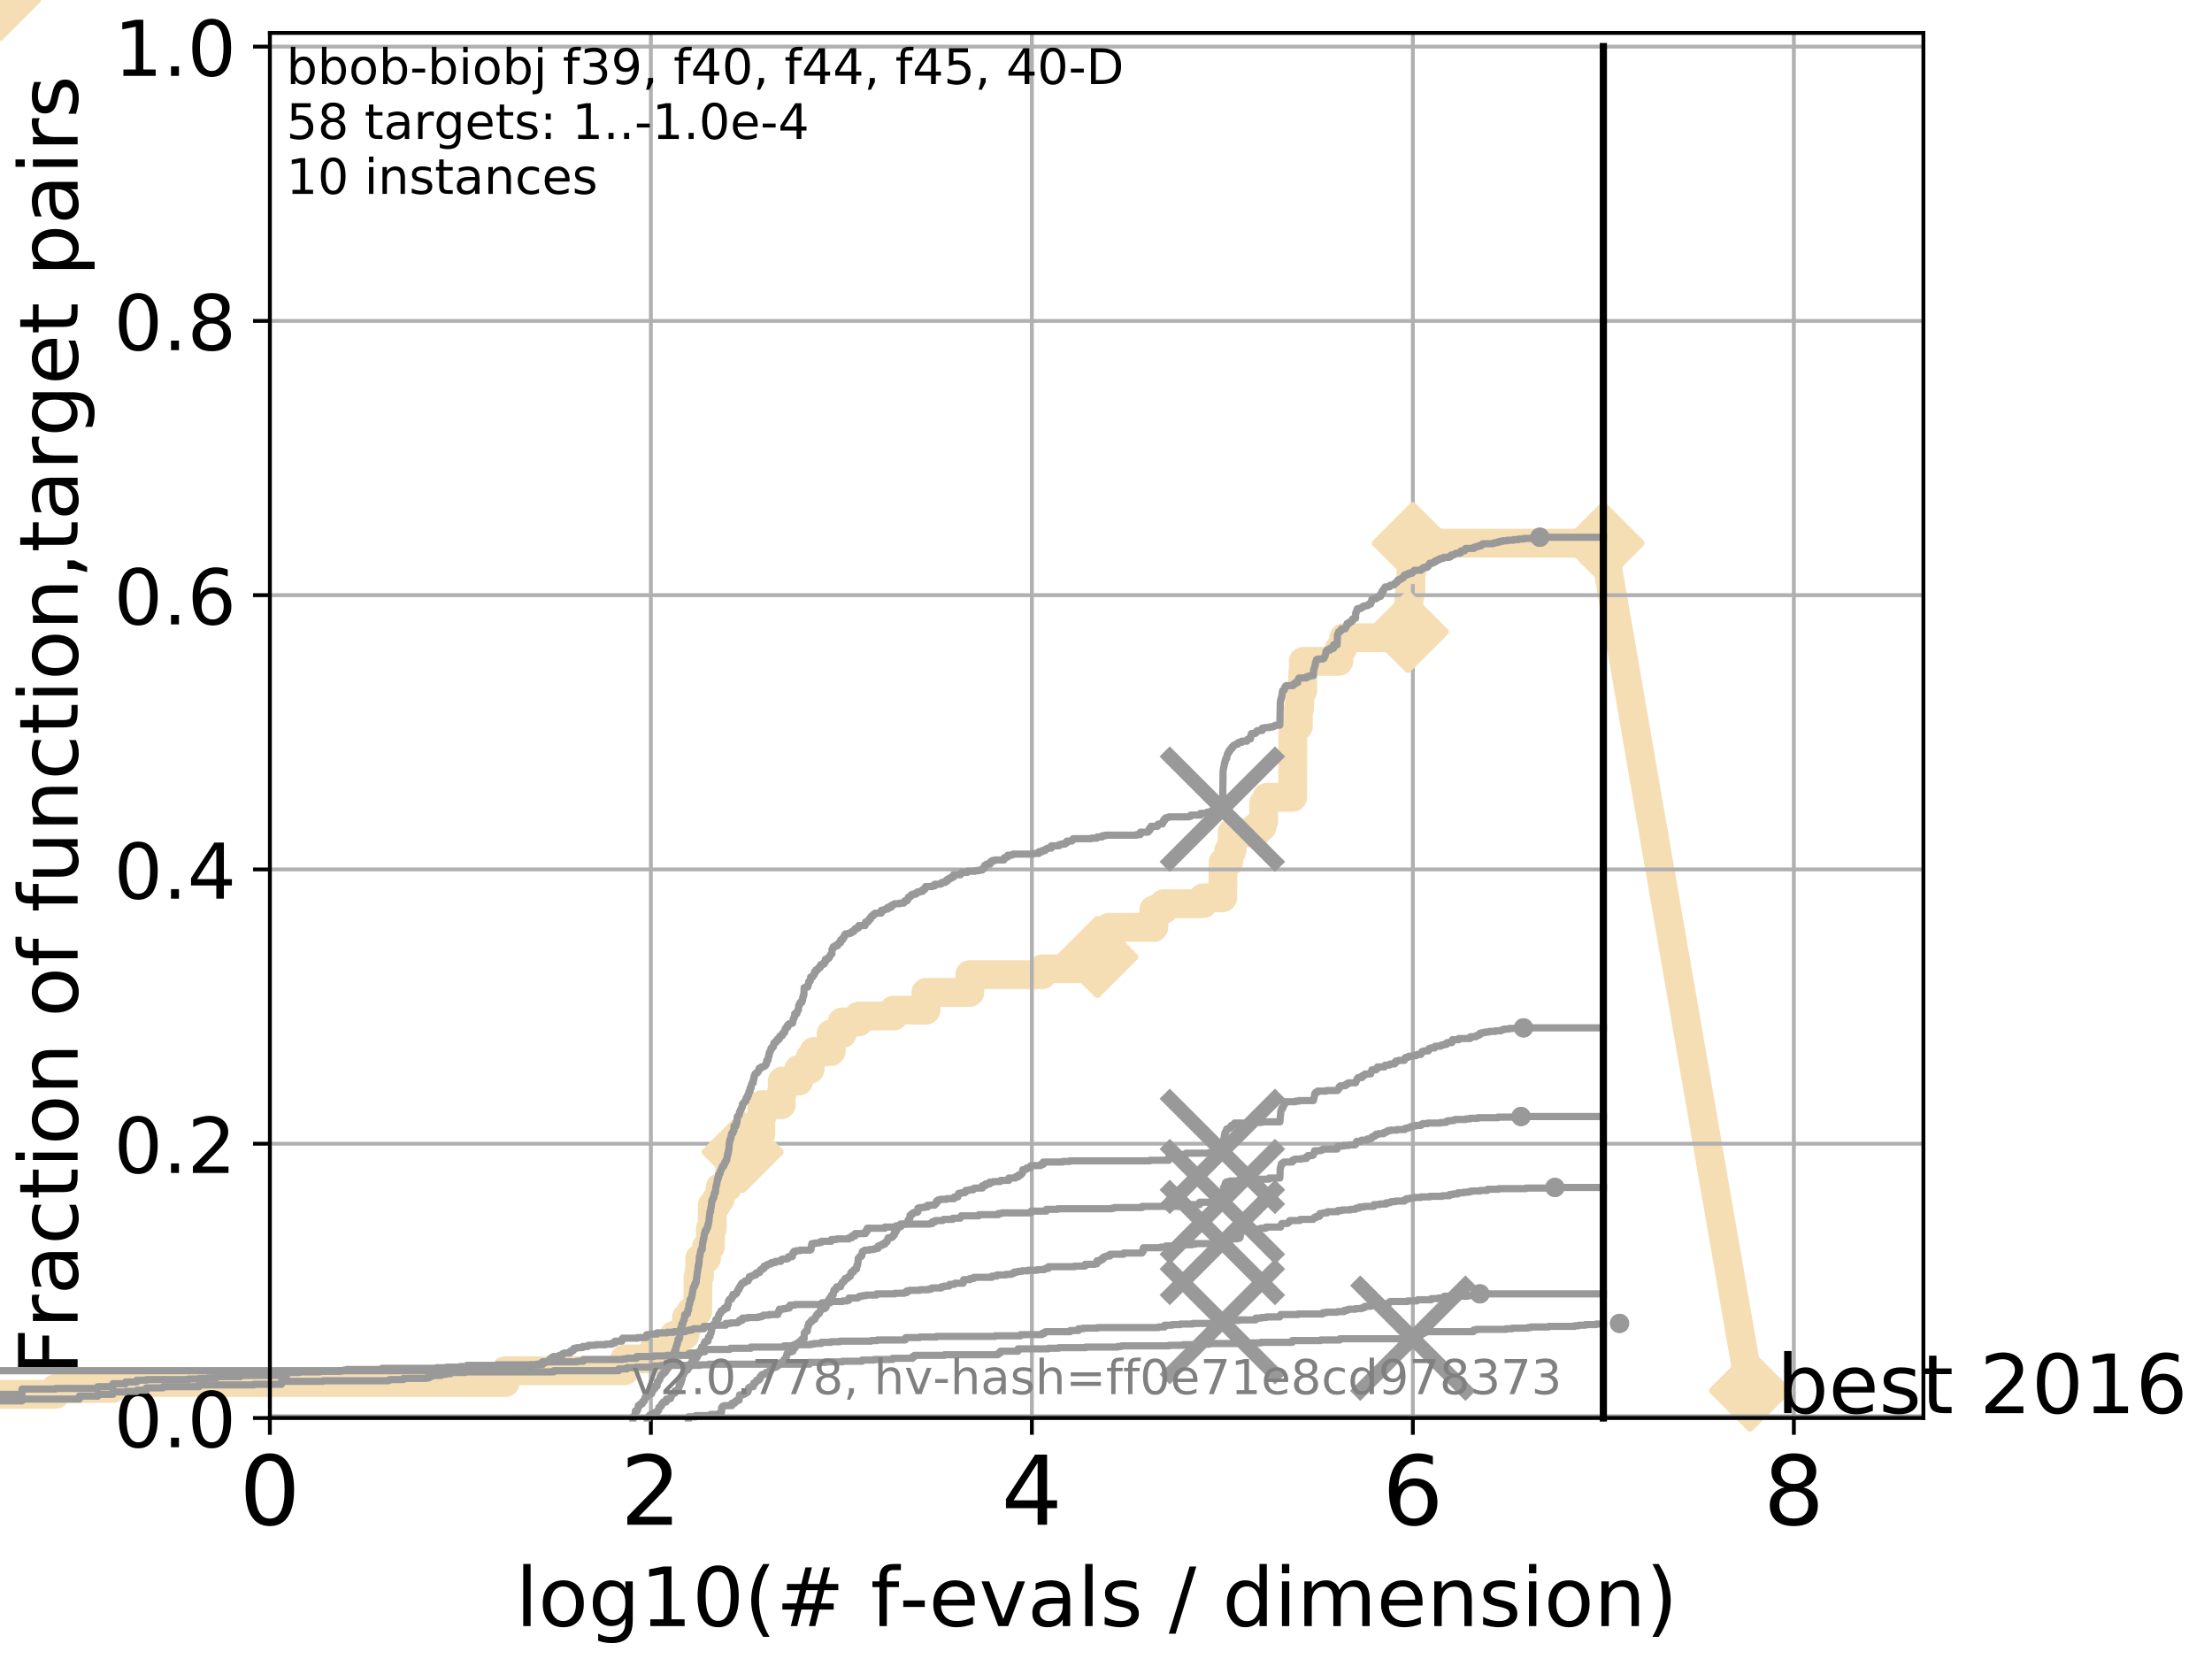 <?xml version="1.0" encoding="utf-8" standalone="no"?>
<!DOCTYPE svg PUBLIC "-//W3C//DTD SVG 1.1//EN"
  "http://www.w3.org/Graphics/SVG/1.1/DTD/svg11.dtd">
<!-- Created with matplotlib (http://matplotlib.org/) -->
<svg height="345pt" version="1.1" viewBox="0 0 460 345" width="460pt" xmlns="http://www.w3.org/2000/svg" xmlns:xlink="http://www.w3.org/1999/xlink">
 <defs>
  <style type="text/css">
*{stroke-linecap:butt;stroke-linejoin:round;}
  </style>
 </defs>
 <g id="figure_1">
  <g id="patch_1">
   <path d="M 0 345.6 
L 460.8 345.6 
L 460.8 0 
L 0 0 
z
" style="fill:#ffffff;"/>
  </g>
  <g id="axes_1">
   <g id="patch_2">
    <path d="M 56.12 294.88 
L 399.984 294.88 
L 399.984 6.845 
L 56.12 6.845 
z
" style="fill:#ffffff;"/>
   </g>
   <g id="line2d_1">
    <path d="M -1 289.963 
L 11.555 289.963 
L 11.555 288.734 
L 23.48 288.734 
L 23.48 287.505 
L 105.066 287.505 
L 105.066 285.046 
L 129.901 285.046 
L 129.901 282.588 
L 136.166 282.588 
L 136.166 280.129 
L 140.17 280.129 
L 140.17 277.671 
L 142.433 277.671 
L 142.433 276.441 
L 142.749 276.441 
L 142.749 273.983 
L 143.635 273.983 
L 143.635 272.754 
L 145.095 272.754 
L 145.168 265.378 
L 145.457 265.378 
L 145.507 261.691 
L 146.92 261.691 
L 146.92 259.232 
L 147.727 259.232 
L 147.727 255.544 
L 148.11 255.544 
L 148.124 250.627 
L 148.967 250.627 
L 148.967 249.398 
L 149.747 249.398 
L 149.747 246.94 
L 151.265 246.94 
L 151.265 245.711 
L 151.738 245.711 
L 151.738 243.252 
L 153.239 243.252 
L 153.239 242.023 
L 154.434 242.023 
L 154.434 239.564 
L 154.867 239.564 
L 154.867 235.877 
L 158.217 235.877 
L 158.217 232.189 
L 158.45 232.189 
L 158.45 229.73 
L 162.478 229.73 
L 162.478 227.272 
L 162.678 227.272 
L 162.678 224.814 
L 166.114 224.814 
L 166.114 222.355 
L 168.458 222.355 
L 168.458 219.897 
L 169.267 219.897 
L 169.267 218.667 
L 172.832 218.667 
L 172.832 214.98 
L 175.141 214.98 
L 175.141 212.521 
L 178.569 212.521 
L 178.569 211.292 
L 185.838 211.292 
L 185.838 210.063 
L 192.559 210.063 
L 192.559 206.375 
L 201.677 206.375 
L 201.677 202.687 
L 216.762 202.687 
L 216.762 201.458 
L 228.196 201.458 
L 228.196 199 
L 230.544 199 
L 230.575 192.853 
L 239.947 192.853 
L 239.947 189.166 
L 241.991 189.166 
L 241.991 187.936 
L 250.195 187.936 
L 250.195 186.707 
L 254.256 186.707 
L 254.355 179.332 
L 255.505 179.332 
L 255.505 176.873 
L 256.221 176.873 
L 256.221 173.186 
L 261.215 173.186 
L 261.215 171.956 
L 262.463 171.956 
L 262.463 170.727 
L 262.783 170.727 
L 262.783 167.039 
L 263.441 167.039 
L 263.441 165.81 
L 268.805 165.81 
L 268.87 152.289 
L 268.997 152.289 
L 268.997 151.059 
L 270.005 151.059 
L 270.005 147.372 
L 270.252 147.372 
L 270.252 143.684 
L 270.919 143.684 
L 270.919 139.996 
L 271.031 139.996 
L 271.031 137.538 
L 278.403 137.538 
L 278.403 135.079 
L 279.125 135.079 
L 279.125 133.85 
L 279.418 133.85 
L 279.418 132.621 
L 292.294 132.621 
L 292.294 131.392 
L 292.774 131.392 
L 292.774 127.704 
L 292.99 127.704 
L 292.99 124.016 
L 293.174 124.016 
L 293.174 122.787 
L 293.41 122.787 
L 293.41 119.099 
L 293.526 119.099 
L 293.627 114.182 
L 293.807 114.182 
L 293.807 112.953 
L 333.43 112.953 
L 333.43 112.953 
" style="fill:none;stroke:#f5deb3;stroke-linecap:square;stroke-width:6;"/>
   </g>
   <g id="line2d_2">
    <path d="M 0 0 
" style="fill:none;stroke:#f5deb3;stroke-linecap:square;stroke-width:6;"/>
    <defs>
     <path d="M -0 7.778 
L 7.778 0 
L 0 -7.778 
L -7.778 -0 
z
" id="mbe078519d5" style="stroke:#f5deb3;stroke-linejoin:miter;stroke-width:1.5;"/>
    </defs>
    <g>
     <use style="fill:#f5deb3;stroke:#f5deb3;stroke-linejoin:miter;stroke-width:1.5;" x="0" xlink:href="#mbe078519d5" y="0"/>
    </g>
   </g>
   <g id="line2d_3">
    <path d="M 333.43 112.953 
L 363.934 289.176 
" style="fill:none;stroke:#f5deb3;stroke-linecap:square;stroke-width:6;"/>
    <g>
     <use style="fill:#f5deb3;stroke:#f5deb3;stroke-linejoin:miter;stroke-width:1.5;" x="333.43" xlink:href="#mbe078519d5" y="112.953"/>
     <use style="fill:#f5deb3;stroke:#f5deb3;stroke-linejoin:miter;stroke-width:1.5;" x="363.934" xlink:href="#mbe078519d5" y="289.176"/>
    </g>
   </g>
   <g id="matplotlib.axis_1">
    <g id="xtick_1">
     <g id="line2d_4">
      <path clip-path="url(#p05dfc15798)" d="M 56.12 294.88 
L 56.12 6.845 
" style="fill:none;stroke:#b0b0b0;stroke-linecap:square;stroke-width:0.8;"/>
     </g>
     <g id="line2d_5">
      <defs>
       <path d="M 0 0 
L 0 3.5 
" id="m42b8d2957b" style="stroke:#000000;stroke-width:0.8;"/>
      </defs>
      <g>
       <use style="stroke:#000000;stroke-width:0.8;" x="56.12" xlink:href="#m42b8d2957b" y="294.88"/>
      </g>
     </g>
     <g id="text_1">
      <!-- 0 -->
      <defs>
       <path d="M 31.781 66.406 
Q 24.172 66.406 20.328 58.906 
Q 16.5 51.422 16.5 36.375 
Q 16.5 21.391 20.328 13.891 
Q 24.172 6.391 31.781 6.391 
Q 39.453 6.391 43.281 13.891 
Q 47.125 21.391 47.125 36.375 
Q 47.125 51.422 43.281 58.906 
Q 39.453 66.406 31.781 66.406 
z
M 31.781 74.219 
Q 44.047 74.219 50.516 64.516 
Q 56.984 54.828 56.984 36.375 
Q 56.984 17.969 50.516 8.266 
Q 44.047 -1.422 31.781 -1.422 
Q 19.531 -1.422 13.062 8.266 
Q 6.594 17.969 6.594 36.375 
Q 6.594 54.828 13.062 64.516 
Q 19.531 74.219 31.781 74.219 
z
" id="DejaVuSans-30"/>
      </defs>
      <g transform="translate(49.758 317.077)scale(0.2 -0.2)">
       <use xlink:href="#DejaVuSans-30"/>
      </g>
     </g>
    </g>
    <g id="xtick_2">
     <g id="line2d_6">
      <path clip-path="url(#p05dfc15798)" d="M 135.351 294.88 
L 135.351 6.845 
" style="fill:none;stroke:#b0b0b0;stroke-linecap:square;stroke-width:0.8;"/>
     </g>
     <g id="line2d_7">
      <g>
       <use style="stroke:#000000;stroke-width:0.8;" x="135.351" xlink:href="#m42b8d2957b" y="294.88"/>
      </g>
     </g>
     <g id="text_2">
      <!-- 2 -->
      <defs>
       <path d="M 19.188 8.297 
L 53.609 8.297 
L 53.609 0 
L 7.328 0 
L 7.328 8.297 
Q 12.938 14.109 22.625 23.891 
Q 32.328 33.688 34.812 36.531 
Q 39.547 41.844 41.422 45.531 
Q 43.312 49.219 43.312 52.781 
Q 43.312 58.594 39.234 62.25 
Q 35.156 65.922 28.609 65.922 
Q 23.969 65.922 18.812 64.312 
Q 13.672 62.703 7.812 59.422 
L 7.812 69.391 
Q 13.766 71.781 18.938 73 
Q 24.125 74.219 28.422 74.219 
Q 39.75 74.219 46.484 68.547 
Q 53.219 62.891 53.219 53.422 
Q 53.219 48.922 51.531 44.891 
Q 49.859 40.875 45.406 35.406 
Q 44.188 33.984 37.641 27.219 
Q 31.109 20.453 19.188 8.297 
z
" id="DejaVuSans-32"/>
      </defs>
      <g transform="translate(128.989 317.077)scale(0.2 -0.2)">
       <use xlink:href="#DejaVuSans-32"/>
      </g>
     </g>
    </g>
    <g id="xtick_3">
     <g id="line2d_8">
      <path clip-path="url(#p05dfc15798)" d="M 214.583 294.88 
L 214.583 6.845 
" style="fill:none;stroke:#b0b0b0;stroke-linecap:square;stroke-width:0.8;"/>
     </g>
     <g id="line2d_9">
      <g>
       <use style="stroke:#000000;stroke-width:0.8;" x="214.583" xlink:href="#m42b8d2957b" y="294.88"/>
      </g>
     </g>
     <g id="text_3">
      <!-- 4 -->
      <defs>
       <path d="M 37.797 64.312 
L 12.891 25.391 
L 37.797 25.391 
z
M 35.203 72.906 
L 47.609 72.906 
L 47.609 25.391 
L 58.016 25.391 
L 58.016 17.188 
L 47.609 17.188 
L 47.609 0 
L 37.797 0 
L 37.797 17.188 
L 4.891 17.188 
L 4.891 26.703 
z
" id="DejaVuSans-34"/>
      </defs>
      <g transform="translate(208.22 317.077)scale(0.2 -0.2)">
       <use xlink:href="#DejaVuSans-34"/>
      </g>
     </g>
    </g>
    <g id="xtick_4">
     <g id="line2d_10">
      <path clip-path="url(#p05dfc15798)" d="M 293.814 294.88 
L 293.814 6.845 
" style="fill:none;stroke:#b0b0b0;stroke-linecap:square;stroke-width:0.8;"/>
     </g>
     <g id="line2d_11">
      <g>
       <use style="stroke:#000000;stroke-width:0.8;" x="293.814" xlink:href="#m42b8d2957b" y="294.88"/>
      </g>
     </g>
     <g id="text_4">
      <!-- 6 -->
      <defs>
       <path d="M 33.016 40.375 
Q 26.375 40.375 22.484 35.828 
Q 18.609 31.297 18.609 23.391 
Q 18.609 15.531 22.484 10.953 
Q 26.375 6.391 33.016 6.391 
Q 39.656 6.391 43.531 10.953 
Q 47.406 15.531 47.406 23.391 
Q 47.406 31.297 43.531 35.828 
Q 39.656 40.375 33.016 40.375 
z
M 52.594 71.297 
L 52.594 62.312 
Q 48.875 64.062 45.094 64.984 
Q 41.312 65.922 37.594 65.922 
Q 27.828 65.922 22.672 59.328 
Q 17.531 52.734 16.797 39.406 
Q 19.672 43.656 24.016 45.922 
Q 28.375 48.188 33.594 48.188 
Q 44.578 48.188 50.953 41.516 
Q 57.328 34.859 57.328 23.391 
Q 57.328 12.156 50.688 5.359 
Q 44.047 -1.422 33.016 -1.422 
Q 20.359 -1.422 13.672 8.266 
Q 6.984 17.969 6.984 36.375 
Q 6.984 53.656 15.188 63.938 
Q 23.391 74.219 37.203 74.219 
Q 40.922 74.219 44.703 73.484 
Q 48.484 72.75 52.594 71.297 
z
" id="DejaVuSans-36"/>
      </defs>
      <g transform="translate(287.452 317.077)scale(0.2 -0.2)">
       <use xlink:href="#DejaVuSans-36"/>
      </g>
     </g>
    </g>
    <g id="xtick_5">
     <g id="line2d_12">
      <path clip-path="url(#p05dfc15798)" d="M 373.045 294.88 
L 373.045 6.845 
" style="fill:none;stroke:#b0b0b0;stroke-linecap:square;stroke-width:0.8;"/>
     </g>
     <g id="line2d_13">
      <g>
       <use style="stroke:#000000;stroke-width:0.8;" x="373.045" xlink:href="#m42b8d2957b" y="294.88"/>
      </g>
     </g>
     <g id="text_5">
      <!-- 8 -->
      <defs>
       <path d="M 31.781 34.625 
Q 24.75 34.625 20.719 30.859 
Q 16.703 27.094 16.703 20.516 
Q 16.703 13.922 20.719 10.156 
Q 24.75 6.391 31.781 6.391 
Q 38.812 6.391 42.859 10.172 
Q 46.922 13.969 46.922 20.516 
Q 46.922 27.094 42.891 30.859 
Q 38.875 34.625 31.781 34.625 
z
M 21.922 38.812 
Q 15.578 40.375 12.031 44.719 
Q 8.5 49.078 8.5 55.328 
Q 8.5 64.062 14.719 69.141 
Q 20.953 74.219 31.781 74.219 
Q 42.672 74.219 48.875 69.141 
Q 55.078 64.062 55.078 55.328 
Q 55.078 49.078 51.531 44.719 
Q 48 40.375 41.703 38.812 
Q 48.828 37.156 52.797 32.312 
Q 56.781 27.484 56.781 20.516 
Q 56.781 9.906 50.312 4.234 
Q 43.844 -1.422 31.781 -1.422 
Q 19.734 -1.422 13.25 4.234 
Q 6.781 9.906 6.781 20.516 
Q 6.781 27.484 10.781 32.312 
Q 14.797 37.156 21.922 38.812 
z
M 18.312 54.391 
Q 18.312 48.734 21.844 45.562 
Q 25.391 42.391 31.781 42.391 
Q 38.141 42.391 41.719 45.562 
Q 45.312 48.734 45.312 54.391 
Q 45.312 60.062 41.719 63.234 
Q 38.141 66.406 31.781 66.406 
Q 25.391 66.406 21.844 63.234 
Q 18.312 60.062 18.312 54.391 
z
" id="DejaVuSans-38"/>
      </defs>
      <g transform="translate(366.683 317.077)scale(0.2 -0.2)">
       <use xlink:href="#DejaVuSans-38"/>
      </g>
     </g>
    </g>
    <g id="text_6">
     <!-- log10(# f-evals / dimension) -->
     <defs>
      <path d="M 9.422 75.984 
L 18.406 75.984 
L 18.406 0 
L 9.422 0 
z
" id="DejaVuSans-6c"/>
      <path d="M 30.609 48.391 
Q 23.391 48.391 19.188 42.75 
Q 14.984 37.109 14.984 27.297 
Q 14.984 17.484 19.156 11.844 
Q 23.344 6.203 30.609 6.203 
Q 37.797 6.203 41.984 11.859 
Q 46.188 17.531 46.188 27.297 
Q 46.188 37.016 41.984 42.703 
Q 37.797 48.391 30.609 48.391 
z
M 30.609 56 
Q 42.328 56 49.016 48.375 
Q 55.719 40.766 55.719 27.297 
Q 55.719 13.875 49.016 6.219 
Q 42.328 -1.422 30.609 -1.422 
Q 18.844 -1.422 12.172 6.219 
Q 5.516 13.875 5.516 27.297 
Q 5.516 40.766 12.172 48.375 
Q 18.844 56 30.609 56 
z
" id="DejaVuSans-6f"/>
      <path d="M 45.406 27.984 
Q 45.406 37.75 41.375 43.109 
Q 37.359 48.484 30.078 48.484 
Q 22.859 48.484 18.828 43.109 
Q 14.797 37.75 14.797 27.984 
Q 14.797 18.266 18.828 12.891 
Q 22.859 7.516 30.078 7.516 
Q 37.359 7.516 41.375 12.891 
Q 45.406 18.266 45.406 27.984 
z
M 54.391 6.781 
Q 54.391 -7.172 48.188 -13.984 
Q 42 -20.797 29.203 -20.797 
Q 24.469 -20.797 20.266 -20.094 
Q 16.062 -19.391 12.109 -17.922 
L 12.109 -9.188 
Q 16.062 -11.328 19.922 -12.344 
Q 23.781 -13.375 27.781 -13.375 
Q 36.625 -13.375 41.016 -8.766 
Q 45.406 -4.156 45.406 5.172 
L 45.406 9.625 
Q 42.625 4.781 38.281 2.391 
Q 33.938 0 27.875 0 
Q 17.828 0 11.672 7.656 
Q 5.516 15.328 5.516 27.984 
Q 5.516 40.672 11.672 48.328 
Q 17.828 56 27.875 56 
Q 33.938 56 38.281 53.609 
Q 42.625 51.219 45.406 46.391 
L 45.406 54.688 
L 54.391 54.688 
z
" id="DejaVuSans-67"/>
      <path d="M 12.406 8.297 
L 28.516 8.297 
L 28.516 63.922 
L 10.984 60.406 
L 10.984 69.391 
L 28.422 72.906 
L 38.281 72.906 
L 38.281 8.297 
L 54.391 8.297 
L 54.391 0 
L 12.406 0 
z
" id="DejaVuSans-31"/>
      <path d="M 31 75.875 
Q 24.469 64.656 21.281 53.656 
Q 18.109 42.672 18.109 31.391 
Q 18.109 20.125 21.312 9.062 
Q 24.516 -2 31 -13.188 
L 23.188 -13.188 
Q 15.875 -1.703 12.234 9.375 
Q 8.594 20.453 8.594 31.391 
Q 8.594 42.281 12.203 53.312 
Q 15.828 64.359 23.188 75.875 
z
" id="DejaVuSans-28"/>
      <path d="M 51.125 44 
L 36.922 44 
L 32.812 27.688 
L 47.125 27.688 
z
M 43.797 71.781 
L 38.719 51.516 
L 52.984 51.516 
L 58.109 71.781 
L 65.922 71.781 
L 60.891 51.516 
L 76.125 51.516 
L 76.125 44 
L 58.984 44 
L 54.984 27.688 
L 70.516 27.688 
L 70.516 20.219 
L 53.078 20.219 
L 48 0 
L 40.188 0 
L 45.219 20.219 
L 30.906 20.219 
L 25.875 0 
L 18.016 0 
L 23.094 20.219 
L 7.719 20.219 
L 7.719 27.688 
L 24.906 27.688 
L 29 44 
L 13.281 44 
L 13.281 51.516 
L 30.906 51.516 
L 35.891 71.781 
z
" id="DejaVuSans-23"/>
      <path id="DejaVuSans-20"/>
      <path d="M 37.109 75.984 
L 37.109 68.5 
L 28.516 68.5 
Q 23.688 68.5 21.797 66.547 
Q 19.922 64.594 19.922 59.516 
L 19.922 54.688 
L 34.719 54.688 
L 34.719 47.703 
L 19.922 47.703 
L 19.922 0 
L 10.891 0 
L 10.891 47.703 
L 2.297 47.703 
L 2.297 54.688 
L 10.891 54.688 
L 10.891 58.5 
Q 10.891 67.625 15.141 71.797 
Q 19.391 75.984 28.609 75.984 
z
" id="DejaVuSans-66"/>
      <path d="M 4.891 31.391 
L 31.203 31.391 
L 31.203 23.391 
L 4.891 23.391 
z
" id="DejaVuSans-2d"/>
      <path d="M 56.203 29.594 
L 56.203 25.203 
L 14.891 25.203 
Q 15.484 15.922 20.484 11.062 
Q 25.484 6.203 34.422 6.203 
Q 39.594 6.203 44.453 7.469 
Q 49.312 8.734 54.109 11.281 
L 54.109 2.781 
Q 49.266 0.734 44.188 -0.344 
Q 39.109 -1.422 33.891 -1.422 
Q 20.797 -1.422 13.156 6.188 
Q 5.516 13.812 5.516 26.812 
Q 5.516 40.234 12.766 48.109 
Q 20.016 56 32.328 56 
Q 43.359 56 49.781 48.891 
Q 56.203 41.797 56.203 29.594 
z
M 47.219 32.234 
Q 47.125 39.594 43.094 43.984 
Q 39.062 48.391 32.422 48.391 
Q 24.906 48.391 20.391 44.141 
Q 15.875 39.891 15.188 32.172 
z
" id="DejaVuSans-65"/>
      <path d="M 2.984 54.688 
L 12.5 54.688 
L 29.594 8.797 
L 46.688 54.688 
L 56.203 54.688 
L 35.688 0 
L 23.484 0 
z
" id="DejaVuSans-76"/>
      <path d="M 34.281 27.484 
Q 23.391 27.484 19.188 25 
Q 14.984 22.516 14.984 16.5 
Q 14.984 11.719 18.141 8.906 
Q 21.297 6.109 26.703 6.109 
Q 34.188 6.109 38.703 11.406 
Q 43.219 16.703 43.219 25.484 
L 43.219 27.484 
z
M 52.203 31.203 
L 52.203 0 
L 43.219 0 
L 43.219 8.297 
Q 40.141 3.328 35.547 0.953 
Q 30.953 -1.422 24.312 -1.422 
Q 15.922 -1.422 10.953 3.297 
Q 6 8.016 6 15.922 
Q 6 25.141 12.172 29.828 
Q 18.359 34.516 30.609 34.516 
L 43.219 34.516 
L 43.219 35.406 
Q 43.219 41.609 39.141 45 
Q 35.062 48.391 27.688 48.391 
Q 23 48.391 18.547 47.266 
Q 14.109 46.141 10.016 43.891 
L 10.016 52.203 
Q 14.938 54.109 19.578 55.047 
Q 24.219 56 28.609 56 
Q 40.484 56 46.344 49.844 
Q 52.203 43.703 52.203 31.203 
z
" id="DejaVuSans-61"/>
      <path d="M 44.281 53.078 
L 44.281 44.578 
Q 40.484 46.531 36.375 47.5 
Q 32.281 48.484 27.875 48.484 
Q 21.188 48.484 17.844 46.438 
Q 14.5 44.391 14.5 40.281 
Q 14.5 37.156 16.891 35.375 
Q 19.281 33.594 26.516 31.984 
L 29.594 31.297 
Q 39.156 29.25 43.188 25.516 
Q 47.219 21.781 47.219 15.094 
Q 47.219 7.469 41.188 3.016 
Q 35.156 -1.422 24.609 -1.422 
Q 20.219 -1.422 15.453 -0.562 
Q 10.688 0.297 5.422 2 
L 5.422 11.281 
Q 10.406 8.688 15.234 7.391 
Q 20.062 6.109 24.812 6.109 
Q 31.156 6.109 34.562 8.281 
Q 37.984 10.453 37.984 14.406 
Q 37.984 18.062 35.516 20.016 
Q 33.062 21.969 24.703 23.781 
L 21.578 24.516 
Q 13.234 26.266 9.516 29.906 
Q 5.812 33.547 5.812 39.891 
Q 5.812 47.609 11.281 51.797 
Q 16.75 56 26.812 56 
Q 31.781 56 36.172 55.266 
Q 40.578 54.547 44.281 53.078 
z
" id="DejaVuSans-73"/>
      <path d="M 25.391 72.906 
L 33.688 72.906 
L 8.297 -9.281 
L 0 -9.281 
z
" id="DejaVuSans-2f"/>
      <path d="M 45.406 46.391 
L 45.406 75.984 
L 54.391 75.984 
L 54.391 0 
L 45.406 0 
L 45.406 8.203 
Q 42.578 3.328 38.25 0.953 
Q 33.938 -1.422 27.875 -1.422 
Q 17.969 -1.422 11.734 6.484 
Q 5.516 14.406 5.516 27.297 
Q 5.516 40.188 11.734 48.094 
Q 17.969 56 27.875 56 
Q 33.938 56 38.25 53.625 
Q 42.578 51.266 45.406 46.391 
z
M 14.797 27.297 
Q 14.797 17.391 18.875 11.75 
Q 22.953 6.109 30.078 6.109 
Q 37.203 6.109 41.297 11.75 
Q 45.406 17.391 45.406 27.297 
Q 45.406 37.203 41.297 42.844 
Q 37.203 48.484 30.078 48.484 
Q 22.953 48.484 18.875 42.844 
Q 14.797 37.203 14.797 27.297 
z
" id="DejaVuSans-64"/>
      <path d="M 9.422 54.688 
L 18.406 54.688 
L 18.406 0 
L 9.422 0 
z
M 9.422 75.984 
L 18.406 75.984 
L 18.406 64.594 
L 9.422 64.594 
z
" id="DejaVuSans-69"/>
      <path d="M 52 44.188 
Q 55.375 50.25 60.062 53.125 
Q 64.75 56 71.094 56 
Q 79.641 56 84.281 50.016 
Q 88.922 44.047 88.922 33.016 
L 88.922 0 
L 79.891 0 
L 79.891 32.719 
Q 79.891 40.578 77.094 44.375 
Q 74.312 48.188 68.609 48.188 
Q 61.625 48.188 57.562 43.547 
Q 53.516 38.922 53.516 30.906 
L 53.516 0 
L 44.484 0 
L 44.484 32.719 
Q 44.484 40.625 41.703 44.406 
Q 38.922 48.188 33.109 48.188 
Q 26.219 48.188 22.156 43.531 
Q 18.109 38.875 18.109 30.906 
L 18.109 0 
L 9.078 0 
L 9.078 54.688 
L 18.109 54.688 
L 18.109 46.188 
Q 21.188 51.219 25.484 53.609 
Q 29.781 56 35.688 56 
Q 41.656 56 45.828 52.969 
Q 50 49.953 52 44.188 
z
" id="DejaVuSans-6d"/>
      <path d="M 54.891 33.016 
L 54.891 0 
L 45.906 0 
L 45.906 32.719 
Q 45.906 40.484 42.875 44.328 
Q 39.844 48.188 33.797 48.188 
Q 26.516 48.188 22.312 43.547 
Q 18.109 38.922 18.109 30.906 
L 18.109 0 
L 9.078 0 
L 9.078 54.688 
L 18.109 54.688 
L 18.109 46.188 
Q 21.344 51.125 25.703 53.562 
Q 30.078 56 35.797 56 
Q 45.219 56 50.047 50.172 
Q 54.891 44.344 54.891 33.016 
z
" id="DejaVuSans-6e"/>
      <path d="M 8.016 75.875 
L 15.828 75.875 
Q 23.141 64.359 26.781 53.312 
Q 30.422 42.281 30.422 31.391 
Q 30.422 20.453 26.781 9.375 
Q 23.141 -1.703 15.828 -13.188 
L 8.016 -13.188 
Q 14.5 -2 17.703 9.062 
Q 20.906 20.125 20.906 31.391 
Q 20.906 42.672 17.703 53.656 
Q 14.5 64.656 8.016 75.875 
z
" id="DejaVuSans-29"/>
     </defs>
     <g transform="translate(107.211 338.154)scale(0.17 -0.17)">
      <use xlink:href="#DejaVuSans-6c"/>
      <use x="27.783" xlink:href="#DejaVuSans-6f"/>
      <use x="88.965" xlink:href="#DejaVuSans-67"/>
      <use x="152.441" xlink:href="#DejaVuSans-31"/>
      <use x="216.064" xlink:href="#DejaVuSans-30"/>
      <use x="279.688" xlink:href="#DejaVuSans-28"/>
      <use x="318.701" xlink:href="#DejaVuSans-23"/>
      <use x="402.49" xlink:href="#DejaVuSans-20"/>
      <use x="434.277" xlink:href="#DejaVuSans-66"/>
      <use x="469.404" xlink:href="#DejaVuSans-2d"/>
      <use x="505.488" xlink:href="#DejaVuSans-65"/>
      <use x="567.012" xlink:href="#DejaVuSans-76"/>
      <use x="626.191" xlink:href="#DejaVuSans-61"/>
      <use x="687.471" xlink:href="#DejaVuSans-6c"/>
      <use x="715.254" xlink:href="#DejaVuSans-73"/>
      <use x="767.354" xlink:href="#DejaVuSans-20"/>
      <use x="799.141" xlink:href="#DejaVuSans-2f"/>
      <use x="832.832" xlink:href="#DejaVuSans-20"/>
      <use x="864.619" xlink:href="#DejaVuSans-64"/>
      <use x="928.096" xlink:href="#DejaVuSans-69"/>
      <use x="955.879" xlink:href="#DejaVuSans-6d"/>
      <use x="1053.291" xlink:href="#DejaVuSans-65"/>
      <use x="1114.814" xlink:href="#DejaVuSans-6e"/>
      <use x="1178.193" xlink:href="#DejaVuSans-73"/>
      <use x="1230.293" xlink:href="#DejaVuSans-69"/>
      <use x="1258.076" xlink:href="#DejaVuSans-6f"/>
      <use x="1319.258" xlink:href="#DejaVuSans-6e"/>
      <use x="1382.637" xlink:href="#DejaVuSans-29"/>
     </g>
    </g>
   </g>
   <g id="matplotlib.axis_2">
    <g id="ytick_1">
     <g id="line2d_14">
      <path clip-path="url(#p05dfc15798)" d="M 56.12 294.88 
L 399.984 294.88 
" style="fill:none;stroke:#b0b0b0;stroke-linecap:square;stroke-width:0.8;"/>
     </g>
     <g id="line2d_15">
      <defs>
       <path d="M 0 0 
L -3.5 0 
" id="m284f12ac44" style="stroke:#000000;stroke-width:0.8;"/>
      </defs>
      <g>
       <use style="stroke:#000000;stroke-width:0.8;" x="56.12" xlink:href="#m284f12ac44" y="294.88"/>
      </g>
     </g>
     <g id="text_7">
      <!-- 0.0 -->
      <defs>
       <path d="M 10.688 12.406 
L 21 12.406 
L 21 0 
L 10.688 0 
z
" id="DejaVuSans-2e"/>
      </defs>
      <g transform="translate(23.675 300.959)scale(0.16 -0.16)">
       <use xlink:href="#DejaVuSans-30"/>
       <use x="63.623" xlink:href="#DejaVuSans-2e"/>
       <use x="95.41" xlink:href="#DejaVuSans-30"/>
      </g>
     </g>
    </g>
    <g id="ytick_2">
     <g id="line2d_16">
      <path clip-path="url(#p05dfc15798)" d="M 56.12 237.843 
L 399.984 237.843 
" style="fill:none;stroke:#b0b0b0;stroke-linecap:square;stroke-width:0.8;"/>
     </g>
     <g id="line2d_17">
      <g>
       <use style="stroke:#000000;stroke-width:0.8;" x="56.12" xlink:href="#m284f12ac44" y="237.843"/>
      </g>
     </g>
     <g id="text_8">
      <!-- 0.2 -->
      <g transform="translate(23.675 243.922)scale(0.16 -0.16)">
       <use xlink:href="#DejaVuSans-30"/>
       <use x="63.623" xlink:href="#DejaVuSans-2e"/>
       <use x="95.41" xlink:href="#DejaVuSans-32"/>
      </g>
     </g>
    </g>
    <g id="ytick_3">
     <g id="line2d_18">
      <path clip-path="url(#p05dfc15798)" d="M 56.12 180.807 
L 399.984 180.807 
" style="fill:none;stroke:#b0b0b0;stroke-linecap:square;stroke-width:0.8;"/>
     </g>
     <g id="line2d_19">
      <g>
       <use style="stroke:#000000;stroke-width:0.8;" x="56.12" xlink:href="#m284f12ac44" y="180.807"/>
      </g>
     </g>
     <g id="text_9">
      <!-- 0.4 -->
      <g transform="translate(23.675 186.886)scale(0.16 -0.16)">
       <use xlink:href="#DejaVuSans-30"/>
       <use x="63.623" xlink:href="#DejaVuSans-2e"/>
       <use x="95.41" xlink:href="#DejaVuSans-34"/>
      </g>
     </g>
    </g>
    <g id="ytick_4">
     <g id="line2d_20">
      <path clip-path="url(#p05dfc15798)" d="M 56.12 123.77 
L 399.984 123.77 
" style="fill:none;stroke:#b0b0b0;stroke-linecap:square;stroke-width:0.8;"/>
     </g>
     <g id="line2d_21">
      <g>
       <use style="stroke:#000000;stroke-width:0.8;" x="56.12" xlink:href="#m284f12ac44" y="123.77"/>
      </g>
     </g>
     <g id="text_10">
      <!-- 0.6 -->
      <g transform="translate(23.675 129.849)scale(0.16 -0.16)">
       <use xlink:href="#DejaVuSans-30"/>
       <use x="63.623" xlink:href="#DejaVuSans-2e"/>
       <use x="95.41" xlink:href="#DejaVuSans-36"/>
      </g>
     </g>
    </g>
    <g id="ytick_5">
     <g id="line2d_22">
      <path clip-path="url(#p05dfc15798)" d="M 56.12 66.734 
L 399.984 66.734 
" style="fill:none;stroke:#b0b0b0;stroke-linecap:square;stroke-width:0.8;"/>
     </g>
     <g id="line2d_23">
      <g>
       <use style="stroke:#000000;stroke-width:0.8;" x="56.12" xlink:href="#m284f12ac44" y="66.734"/>
      </g>
     </g>
     <g id="text_11">
      <!-- 0.8 -->
      <g transform="translate(23.675 72.812)scale(0.16 -0.16)">
       <use xlink:href="#DejaVuSans-30"/>
       <use x="63.623" xlink:href="#DejaVuSans-2e"/>
       <use x="95.41" xlink:href="#DejaVuSans-38"/>
      </g>
     </g>
    </g>
    <g id="ytick_6">
     <g id="line2d_24">
      <path clip-path="url(#p05dfc15798)" d="M 56.12 9.697 
L 399.984 9.697 
" style="fill:none;stroke:#b0b0b0;stroke-linecap:square;stroke-width:0.8;"/>
     </g>
     <g id="line2d_25">
      <g>
       <use style="stroke:#000000;stroke-width:0.8;" x="56.12" xlink:href="#m284f12ac44" y="9.697"/>
      </g>
     </g>
     <g id="text_12">
      <!-- 1.0 -->
      <g transform="translate(23.675 15.776)scale(0.16 -0.16)">
       <use xlink:href="#DejaVuSans-31"/>
       <use x="63.623" xlink:href="#DejaVuSans-2e"/>
       <use x="95.41" xlink:href="#DejaVuSans-30"/>
      </g>
     </g>
    </g>
    <g id="text_13">
     <!-- Fraction of function,target pairs -->
     <defs>
      <path d="M 9.812 72.906 
L 51.703 72.906 
L 51.703 64.594 
L 19.672 64.594 
L 19.672 43.109 
L 48.578 43.109 
L 48.578 34.812 
L 19.672 34.812 
L 19.672 0 
L 9.812 0 
z
" id="DejaVuSans-46"/>
      <path d="M 41.109 46.297 
Q 39.594 47.172 37.812 47.578 
Q 36.031 48 33.891 48 
Q 26.266 48 22.188 43.047 
Q 18.109 38.094 18.109 28.812 
L 18.109 0 
L 9.078 0 
L 9.078 54.688 
L 18.109 54.688 
L 18.109 46.188 
Q 20.953 51.172 25.484 53.578 
Q 30.031 56 36.531 56 
Q 37.453 56 38.578 55.875 
Q 39.703 55.766 41.062 55.516 
z
" id="DejaVuSans-72"/>
      <path d="M 48.781 52.594 
L 48.781 44.188 
Q 44.969 46.297 41.141 47.344 
Q 37.312 48.391 33.406 48.391 
Q 24.656 48.391 19.812 42.844 
Q 14.984 37.312 14.984 27.297 
Q 14.984 17.281 19.812 11.734 
Q 24.656 6.203 33.406 6.203 
Q 37.312 6.203 41.141 7.25 
Q 44.969 8.297 48.781 10.406 
L 48.781 2.094 
Q 45.016 0.344 40.984 -0.531 
Q 36.969 -1.422 32.422 -1.422 
Q 20.062 -1.422 12.781 6.344 
Q 5.516 14.109 5.516 27.297 
Q 5.516 40.672 12.859 48.328 
Q 20.219 56 33.016 56 
Q 37.156 56 41.109 55.141 
Q 45.062 54.297 48.781 52.594 
z
" id="DejaVuSans-63"/>
      <path d="M 18.312 70.219 
L 18.312 54.688 
L 36.812 54.688 
L 36.812 47.703 
L 18.312 47.703 
L 18.312 18.016 
Q 18.312 11.328 20.141 9.422 
Q 21.969 7.516 27.594 7.516 
L 36.812 7.516 
L 36.812 0 
L 27.594 0 
Q 17.188 0 13.234 3.875 
Q 9.281 7.766 9.281 18.016 
L 9.281 47.703 
L 2.688 47.703 
L 2.688 54.688 
L 9.281 54.688 
L 9.281 70.219 
z
" id="DejaVuSans-74"/>
      <path d="M 8.5 21.578 
L 8.5 54.688 
L 17.484 54.688 
L 17.484 21.922 
Q 17.484 14.156 20.5 10.266 
Q 23.531 6.391 29.594 6.391 
Q 36.859 6.391 41.078 11.031 
Q 45.312 15.672 45.312 23.688 
L 45.312 54.688 
L 54.297 54.688 
L 54.297 0 
L 45.312 0 
L 45.312 8.406 
Q 42.047 3.422 37.719 1 
Q 33.406 -1.422 27.688 -1.422 
Q 18.266 -1.422 13.375 4.438 
Q 8.5 10.297 8.5 21.578 
z
M 31.109 56 
z
" id="DejaVuSans-75"/>
      <path d="M 11.719 12.406 
L 22.016 12.406 
L 22.016 4 
L 14.016 -11.625 
L 7.719 -11.625 
L 11.719 4 
z
" id="DejaVuSans-2c"/>
      <path d="M 18.109 8.203 
L 18.109 -20.797 
L 9.078 -20.797 
L 9.078 54.688 
L 18.109 54.688 
L 18.109 46.391 
Q 20.953 51.266 25.266 53.625 
Q 29.594 56 35.594 56 
Q 45.562 56 51.781 48.094 
Q 58.016 40.188 58.016 27.297 
Q 58.016 14.406 51.781 6.484 
Q 45.562 -1.422 35.594 -1.422 
Q 29.594 -1.422 25.266 0.953 
Q 20.953 3.328 18.109 8.203 
z
M 48.688 27.297 
Q 48.688 37.203 44.609 42.844 
Q 40.531 48.484 33.406 48.484 
Q 26.266 48.484 22.188 42.844 
Q 18.109 37.203 18.109 27.297 
Q 18.109 17.391 22.188 11.75 
Q 26.266 6.109 33.406 6.109 
Q 40.531 6.109 44.609 11.75 
Q 48.688 17.391 48.688 27.297 
z
" id="DejaVuSans-70"/>
     </defs>
     <g transform="translate(16.14 286.002)rotate(-90)scale(0.17 -0.17)">
      <use xlink:href="#DejaVuSans-46"/>
      <use x="57.41" xlink:href="#DejaVuSans-72"/>
      <use x="98.523" xlink:href="#DejaVuSans-61"/>
      <use x="159.803" xlink:href="#DejaVuSans-63"/>
      <use x="214.783" xlink:href="#DejaVuSans-74"/>
      <use x="253.992" xlink:href="#DejaVuSans-69"/>
      <use x="281.775" xlink:href="#DejaVuSans-6f"/>
      <use x="342.957" xlink:href="#DejaVuSans-6e"/>
      <use x="406.336" xlink:href="#DejaVuSans-20"/>
      <use x="438.123" xlink:href="#DejaVuSans-6f"/>
      <use x="499.305" xlink:href="#DejaVuSans-66"/>
      <use x="534.51" xlink:href="#DejaVuSans-20"/>
      <use x="566.297" xlink:href="#DejaVuSans-66"/>
      <use x="601.502" xlink:href="#DejaVuSans-75"/>
      <use x="664.881" xlink:href="#DejaVuSans-6e"/>
      <use x="728.26" xlink:href="#DejaVuSans-63"/>
      <use x="783.24" xlink:href="#DejaVuSans-74"/>
      <use x="822.449" xlink:href="#DejaVuSans-69"/>
      <use x="850.232" xlink:href="#DejaVuSans-6f"/>
      <use x="911.414" xlink:href="#DejaVuSans-6e"/>
      <use x="974.793" xlink:href="#DejaVuSans-2c"/>
      <use x="1006.58" xlink:href="#DejaVuSans-74"/>
      <use x="1045.789" xlink:href="#DejaVuSans-61"/>
      <use x="1107.068" xlink:href="#DejaVuSans-72"/>
      <use x="1148.166" xlink:href="#DejaVuSans-67"/>
      <use x="1211.643" xlink:href="#DejaVuSans-65"/>
      <use x="1273.166" xlink:href="#DejaVuSans-74"/>
      <use x="1312.375" xlink:href="#DejaVuSans-20"/>
      <use x="1344.162" xlink:href="#DejaVuSans-70"/>
      <use x="1407.639" xlink:href="#DejaVuSans-61"/>
      <use x="1468.918" xlink:href="#DejaVuSans-69"/>
      <use x="1496.701" xlink:href="#DejaVuSans-72"/>
      <use x="1537.814" xlink:href="#DejaVuSans-73"/>
     </g>
    </g>
   </g>
   <g id="line2d_26">
    <defs>
     <path d="M 0 1.5 
C 0.398 1.5 0.779 1.342 1.061 1.061 
C 1.342 0.779 1.5 0.398 1.5 0 
C 1.5 -0.398 1.342 -0.779 1.061 -1.061 
C 0.779 -1.342 0.398 -1.5 0 -1.5 
C -0.398 -1.5 -0.779 -1.342 -1.061 -1.061 
C -1.342 -0.779 -1.5 -0.398 -1.5 0 
C -1.5 0.398 -1.342 0.779 -1.061 1.061 
C -0.779 1.342 -0.398 1.5 0 1.5 
z
" id="ma3026b61e6" style="stroke:#f5deb3;"/>
    </defs>
    <g>
     <use style="fill:#f5deb3;stroke:#f5deb3;" x="293.807" xlink:href="#ma3026b61e6" y="112.953"/>
     <use style="fill:#f5deb3;stroke:#f5deb3;" x="293.807" xlink:href="#ma3026b61e6" y="112.953"/>
    </g>
   </g>
   <g id="line2d_27">
    <g>
     <use style="fill:#f5deb3;stroke:#f5deb3;stroke-linejoin:miter;stroke-width:1.5;" x="154.434" xlink:href="#mbe078519d5" y="239.564"/>
     <use style="fill:#f5deb3;stroke:#f5deb3;stroke-linejoin:miter;stroke-width:1.5;" x="228.196" xlink:href="#mbe078519d5" y="199"/>
     <use style="fill:#f5deb3;stroke:#f5deb3;stroke-linejoin:miter;stroke-width:1.5;" x="292.774" xlink:href="#mbe078519d5" y="131.392"/>
     <use style="fill:#f5deb3;stroke:#f5deb3;stroke-linejoin:miter;stroke-width:1.5;" x="293.807" xlink:href="#mbe078519d5" y="112.953"/>
     <use style="fill:#f5deb3;stroke:#f5deb3;stroke-linejoin:miter;stroke-width:1.5;" x="333.43" xlink:href="#mbe078519d5" y="112.953"/>
    </g>
   </g>
   <g id="line2d_28">
    <defs>
     <path d="M 0 1.5 
C 0.398 1.5 0.779 1.342 1.061 1.061 
C 1.342 0.779 1.5 0.398 1.5 0 
C 1.5 -0.398 1.342 -0.779 1.061 -1.061 
C 0.779 -1.342 0.398 -1.5 0 -1.5 
C -0.398 -1.5 -0.779 -1.342 -1.061 -1.061 
C -1.342 -0.779 -1.5 -0.398 -1.5 0 
C -1.5 0.398 -1.342 0.779 -1.061 1.061 
C -0.779 1.342 -0.398 1.5 0 1.5 
z
" id="m552132d409" style="stroke:#999999;"/>
    </defs>
    <g>
     <use style="fill:#999999;stroke:#999999;" x="323.36" xlink:href="#m552132d409" y="246.94"/>
     <use style="fill:#999999;stroke:#999999;" x="323.36" xlink:href="#m552132d409" y="246.94"/>
    </g>
   </g>
   <g id="line2d_29">
    <path d="M -1 285.046 
L 90.262 285.046 
L 90.262 284.923 
L 95.256 284.923 
L 95.256 284.8 
L 99.227 284.8 
L 99.227 284.554 
L 99.54 284.554 
L 99.54 284.431 
L 105.315 284.431 
L 105.315 284.186 
L 110.27 284.186 
L 110.27 283.817 
L 111.637 283.817 
L 111.637 283.694 
L 112.323 283.694 
L 112.323 283.571 
L 112.632 283.571 
L 112.632 283.448 
L 113.28 283.448 
L 113.28 283.202 
L 114.024 283.202 
L 114.128 282.833 
L 114.26 282.833 
L 114.363 282.588 
L 114.694 282.588 
L 114.694 282.342 
L 114.865 282.342 
L 114.865 282.219 
L 115.076 282.219 
L 115.076 282.096 
L 116.342 282.096 
L 116.342 281.85 
L 116.942 281.85 
L 117.042 281.481 
L 117.387 281.481 
L 117.387 281.358 
L 118.568 281.358 
L 118.568 280.99 
L 118.985 280.99 
L 118.985 280.867 
L 119.217 280.867 
L 119.239 280.498 
L 119.403 280.498 
L 119.403 280.375 
L 119.948 280.375 
L 119.948 280.252 
L 121.158 280.252 
L 121.158 280.006 
L 122.334 280.006 
L 122.334 279.76 
L 123.909 279.76 
L 123.909 279.637 
L 125.987 279.637 
L 125.987 279.515 
L 127.292 279.515 
L 127.292 279.269 
L 127.913 279.269 
L 127.913 278.9 
L 129.313 278.9 
L 129.313 278.531 
L 129.465 278.531 
L 129.465 278.285 
L 132.57 278.285 
L 132.57 278.162 
L 134.414 278.162 
L 134.491 277.548 
L 135.213 277.548 
L 135.213 277.425 
L 136.636 277.425 
L 136.636 277.179 
L 138.705 277.179 
L 138.705 277.056 
L 140.125 277.056 
L 140.125 276.933 
L 142.516 276.933 
L 142.516 276.687 
L 143.395 276.687 
L 143.395 276.564 
L 143.949 276.564 
L 143.949 276.441 
L 144.228 276.441 
L 144.228 276.319 
L 146.365 276.319 
L 146.365 275.827 
L 148.251 275.827 
L 148.251 275.581 
L 150.914 275.581 
L 150.914 275.212 
L 151.934 275.212 
L 151.934 275.089 
L 153.413 275.089 
L 153.413 274.966 
L 153.527 274.966 
L 153.527 274.843 
L 153.73 274.843 
L 153.73 274.598 
L 154.349 274.598 
L 154.379 274.106 
L 155.482 274.106 
L 155.482 273.983 
L 157.669 273.983 
L 157.669 273.86 
L 158.251 273.86 
L 158.251 273.737 
L 158.606 273.737 
L 158.606 273.614 
L 158.757 273.614 
L 158.757 273.491 
L 159.967 273.491 
L 159.967 273.368 
L 161.742 273.368 
L 161.742 273 
L 161.87 273 
L 161.87 272.754 
L 162.06 272.754 
L 162.06 272.262 
L 162.89 272.262 
L 162.89 272.139 
L 163.581 272.139 
L 163.581 272.016 
L 164.154 272.016 
L 164.154 271.77 
L 164.279 271.77 
L 164.279 271.402 
L 165.361 271.402 
L 165.361 271.279 
L 170.682 271.279 
L 170.682 271.156 
L 170.929 271.156 
L 170.929 270.91 
L 172.671 270.91 
L 172.671 270.664 
L 175.228 270.664 
L 175.228 270.541 
L 176.127 270.541 
L 176.127 270.418 
L 176.523 270.418 
L 176.537 269.926 
L 178.394 269.926 
L 178.394 269.804 
L 178.523 269.804 
L 178.523 269.681 
L 178.77 269.681 
L 178.77 269.558 
L 179.348 269.558 
L 179.348 269.435 
L 180.089 269.435 
L 180.089 269.312 
L 182.284 269.312 
L 182.284 269.066 
L 186.096 269.066 
L 186.096 268.943 
L 188.048 268.943 
L 188.048 268.82 
L 188.555 268.82 
L 188.555 268.451 
L 189.149 268.451 
L 189.149 268.328 
L 191.324 268.328 
L 191.324 268.206 
L 193.109 268.206 
L 193.109 268.083 
L 193.633 268.083 
L 193.633 267.96 
L 193.795 267.96 
L 193.795 267.837 
L 195.753 267.837 
L 195.753 267.591 
L 196.301 267.591 
L 196.301 267.468 
L 197.357 267.468 
L 197.465 267.099 
L 198.387 267.099 
L 198.387 266.976 
L 198.591 266.976 
L 198.591 266.853 
L 200.286 266.853 
L 200.35 266.485 
L 200.399 266.485 
L 200.399 266.116 
L 201.702 266.116 
L 201.702 265.87 
L 202.519 265.87 
L 202.519 265.624 
L 206.262 265.624 
L 206.262 265.378 
L 207.296 265.378 
L 207.296 265.132 
L 209.171 265.132 
L 209.171 265.01 
L 210.291 265.01 
L 210.291 264.887 
L 210.598 264.887 
L 210.598 264.764 
L 210.926 264.764 
L 210.926 264.518 
L 211.697 264.518 
L 211.697 264.395 
L 212.506 264.395 
L 212.506 264.272 
L 213.81 264.272 
L 213.81 264.149 
L 215.732 264.149 
L 215.732 264.026 
L 217.144 264.026 
L 217.144 263.903 
L 217.408 263.903 
L 217.408 263.78 
L 218.024 263.78 
L 218.024 263.412 
L 223.493 263.412 
L 223.493 263.289 
L 225.653 263.289 
L 225.66 262.92 
L 227.647 262.92 
L 227.647 262.797 
L 228.14 262.797 
L 228.14 262.182 
L 228.842 262.182 
L 228.842 261.936 
L 229.293 261.936 
L 229.293 261.814 
L 229.417 261.814 
L 229.417 261.445 
L 229.74 261.445 
L 229.74 261.322 
L 230.087 261.322 
L 230.087 261.199 
L 230.822 261.199 
L 230.822 260.83 
L 233.652 260.83 
L 233.652 260.584 
L 237.478 260.584 
L 237.478 260.216 
L 237.76 260.216 
L 237.76 259.478 
L 241.364 259.478 
L 241.364 259.355 
L 242.442 259.355 
L 242.442 259.109 
L 244.276 259.109 
L 244.276 258.986 
L 245.158 258.986 
L 245.158 258.863 
L 247.862 258.863 
L 247.862 258.74 
L 248.566 258.74 
L 248.566 258.618 
L 254.146 258.618 
L 254.146 258.372 
L 254.517 258.372 
L 254.574 258.003 
L 255.49 258.003 
L 255.536 257.757 
L 256.181 257.757 
L 256.181 257.634 
L 257.221 257.634 
L 257.221 257.511 
L 257.747 257.511 
L 257.856 257.265 
L 257.918 257.265 
L 257.986 256.159 
L 258.134 256.159 
L 258.134 256.036 
L 258.752 256.036 
L 258.752 255.913 
L 259.798 255.913 
L 259.798 255.79 
L 261.708 255.79 
L 261.708 255.544 
L 262.191 255.544 
L 262.191 255.421 
L 263.246 255.421 
L 263.246 255.176 
L 266.313 255.176 
L 266.41 254.684 
L 266.546 254.684 
L 266.546 254.438 
L 267.702 254.438 
L 267.702 254.315 
L 267.919 254.315 
L 268.018 254.069 
L 268.204 254.069 
L 268.204 253.823 
L 270.285 253.823 
L 270.383 253.578 
L 273.083 253.578 
L 273.083 253.455 
L 273.207 253.455 
L 273.269 253.209 
L 273.703 253.209 
L 273.703 252.963 
L 274.386 252.963 
L 274.441 252.471 
L 274.514 252.471 
L 274.514 252.348 
L 275.176 252.348 
L 275.176 252.225 
L 275.983 252.225 
L 276.053 251.98 
L 278.193 251.98 
L 278.193 251.734 
L 279.032 251.734 
L 279.032 251.611 
L 280.795 251.611 
L 280.795 251.488 
L 281.879 251.488 
L 281.879 251.365 
L 281.99 251.365 
L 281.99 251.242 
L 282.672 251.242 
L 282.706 250.996 
L 283.721 250.996 
L 283.721 250.873 
L 285.681 250.873 
L 285.709 250.505 
L 286.903 250.505 
L 286.903 250.382 
L 288.266 250.382 
L 288.266 250.136 
L 288.973 250.136 
L 288.973 250.013 
L 289.3 250.013 
L 289.3 249.89 
L 290.204 249.89 
L 290.204 249.767 
L 292.037 249.767 
L 292.037 249.521 
L 292.461 249.521 
L 292.461 249.275 
L 293.276 249.275 
L 293.276 249.152 
L 293.998 249.152 
L 293.998 249.029 
L 295.483 249.029 
L 295.483 248.907 
L 297.316 248.907 
L 297.316 248.784 
L 299.9 248.784 
L 299.9 248.661 
L 301.407 248.661 
L 301.407 248.415 
L 302.16 248.415 
L 302.16 248.292 
L 303.182 248.292 
L 303.188 248.046 
L 304.443 248.046 
L 304.443 247.923 
L 305.473 247.923 
L 305.473 247.8 
L 305.948 247.8 
L 305.948 247.677 
L 307.803 247.677 
L 307.803 247.554 
L 309.265 247.554 
L 309.366 247.309 
L 311.678 247.309 
L 311.678 247.186 
L 317.337 247.186 
L 317.337 247.063 
L 323.36 247.063 
L 323.36 246.94 
L 333.43 246.94 
L 333.43 246.94 
" style="fill:none;stroke:#999999;stroke-linecap:square;stroke-width:1.5;"/>
   </g>
   <g id="line2d_30"/>
   <g id="line2d_31">
    <path d="M 0 0 
" style="fill:none;stroke:#999999;stroke-linecap:square;stroke-width:1.5;"/>
   </g>
   <g id="line2d_32">
    <path clip-path="url(#p05dfc15798)" d="M 254.199 258.372 
" style="fill:none;stroke:#999999;stroke-linecap:square;stroke-width:1.5;"/>
    <defs>
     <path d="M -12 12 
L 12 -12 
M -12 -12 
L 12 12 
" id="m5079a93600" style="stroke:#999999;stroke-width:3;"/>
    </defs>
    <g clip-path="url(#p05dfc15798)">
     <use style="fill:#999999;stroke:#999999;stroke-width:3;" x="254.199" xlink:href="#m5079a93600" y="258.372"/>
    </g>
   </g>
   <g id="line2d_33">
    <path clip-path="url(#p05dfc15798)" d="M 56.12 294.88 
L 56.12 294.88 
L 56.12 294.88 
L 56.12 294.88 
L 399.984 294.88 
" style="fill:none;stroke:#999999;stroke-linecap:square;stroke-width:1.5;"/>
   </g>
   <g id="line2d_34"/>
   <g id="line2d_35">
    <path clip-path="url(#p05dfc15798)" d="M 0 0 
" style="fill:none;stroke:#999999;stroke-linecap:square;stroke-width:1.5;"/>
   </g>
   <g id="line2d_36">
    <g>
     <use style="fill:#999999;stroke:#999999;" x="307.764" xlink:href="#m552132d409" y="269.066"/>
     <use style="fill:#999999;stroke:#999999;" x="307.764" xlink:href="#m552132d409" y="269.066"/>
    </g>
   </g>
   <g id="line2d_37">
    <path d="M -1 289.963 
L 4.579 289.963 
L 4.579 288.857 
L 11.555 288.857 
L 11.555 288.734 
L 20.343 288.734 
L 20.343 288.365 
L 23.48 288.365 
L 23.48 287.75 
L 26.132 287.75 
L 26.132 287.382 
L 28.43 287.382 
L 28.43 287.013 
L 30.456 287.013 
L 30.456 286.89 
L 39.245 286.89 
L 39.245 286.767 
L 41.398 286.767 
L 41.398 286.644 
L 43.312 286.644 
L 43.312 286.521 
L 45.034 286.521 
L 45.034 286.275 
L 49.983 286.275 
L 49.983 286.029 
L 59.612 286.029 
L 59.612 285.415 
L 62.213 285.415 
L 62.213 285.292 
L 66.47 285.292 
L 66.47 285.169 
L 70.82 285.169 
L 70.82 285.046 
L 71.537 285.046 
L 71.537 284.923 
L 72.056 284.923 
L 72.056 284.8 
L 79.425 284.8 
L 79.425 284.554 
L 90.786 284.554 
L 90.786 284.431 
L 92.838 284.431 
L 92.838 284.309 
L 95.693 284.309 
L 95.693 284.186 
L 97.139 284.186 
L 97.139 283.94 
L 103.414 283.94 
L 103.414 283.817 
L 112.777 283.817 
L 112.793 283.202 
L 119.969 283.202 
L 119.969 283.079 
L 121.275 283.079 
L 121.275 282.711 
L 129.562 282.711 
L 129.562 282.588 
L 130.321 282.588 
L 130.321 282.465 
L 132.393 282.465 
L 132.393 282.096 
L 135.981 282.096 
L 135.981 281.973 
L 138.602 281.973 
L 138.602 281.85 
L 143.24 281.85 
L 143.24 281.481 
L 143.569 281.481 
L 143.569 281.358 
L 145.25 281.358 
L 145.25 281.113 
L 146.566 281.113 
L 146.592 280.621 
L 151.756 280.621 
L 151.756 280.498 
L 151.893 280.498 
L 151.893 280.375 
L 156.156 280.375 
L 156.156 280.129 
L 163.017 280.129 
L 163.017 279.883 
L 165.068 279.883 
L 165.068 279.637 
L 168.586 279.637 
L 168.586 279.515 
L 169.289 279.515 
L 169.289 279.392 
L 170.791 279.392 
L 170.791 279.146 
L 172.795 279.146 
L 172.795 279.023 
L 174.689 279.023 
L 174.689 278.9 
L 181.153 278.9 
L 181.153 278.777 
L 182.439 278.777 
L 182.439 278.654 
L 188.237 278.654 
L 188.237 278.531 
L 188.348 278.531 
L 188.348 278.162 
L 191.229 278.162 
L 191.229 278.039 
L 194.769 278.039 
L 194.769 277.917 
L 206.916 277.917 
L 206.916 277.794 
L 212.217 277.794 
L 212.217 277.548 
L 216.68 277.548 
L 216.68 277.302 
L 217.156 277.302 
L 217.156 277.056 
L 217.457 277.056 
L 217.457 276.933 
L 222.573 276.933 
L 222.573 276.687 
L 224.289 276.687 
L 224.289 276.319 
L 225.251 276.319 
L 225.251 276.196 
L 228.22 276.196 
L 228.22 276.073 
L 240.933 276.073 
L 240.933 275.95 
L 242.194 275.95 
L 242.194 275.581 
L 243.77 275.581 
L 243.77 275.458 
L 245.452 275.458 
L 245.452 275.335 
L 248.078 275.335 
L 248.078 275.212 
L 253.882 275.212 
L 253.882 274.843 
L 254.231 274.843 
L 254.231 274.721 
L 255.004 274.721 
L 255.004 274.598 
L 257.633 274.598 
L 257.633 274.475 
L 261.148 274.475 
L 261.148 274.106 
L 262.301 274.106 
L 262.301 273.983 
L 263.334 273.983 
L 263.334 273.86 
L 266.124 273.86 
L 266.229 273.491 
L 266.309 273.491 
L 266.309 273.368 
L 269.947 273.368 
L 269.947 273.245 
L 275.043 273.245 
L 275.043 273 
L 275.741 273 
L 275.741 272.877 
L 278.143 272.877 
L 278.143 272.754 
L 279.527 272.754 
L 279.527 272.508 
L 280.067 272.508 
L 280.067 272.385 
L 280.459 272.385 
L 280.459 272.262 
L 281.889 272.262 
L 281.889 272.139 
L 283.081 272.139 
L 283.081 272.016 
L 283.521 272.016 
L 283.521 271.893 
L 283.843 271.893 
L 283.843 271.647 
L 285.025 271.647 
L 285.025 271.524 
L 286.396 271.524 
L 286.396 271.279 
L 286.669 271.279 
L 286.669 271.156 
L 288.537 271.156 
L 288.537 271.033 
L 288.859 271.033 
L 288.859 270.787 
L 289.096 270.787 
L 289.096 270.664 
L 292.674 270.664 
L 292.674 270.541 
L 294.65 270.541 
L 294.65 270.418 
L 294.819 270.418 
L 294.819 270.295 
L 297.65 270.295 
L 297.65 270.049 
L 299.106 270.049 
L 299.106 269.926 
L 300.038 269.926 
L 300.038 269.804 
L 300.204 269.804 
L 300.204 269.681 
L 300.327 269.681 
L 300.327 269.558 
L 305.179 269.558 
L 305.179 269.435 
L 306.87 269.435 
L 306.87 269.312 
L 306.982 269.312 
L 306.982 269.189 
L 307.764 269.189 
L 307.764 269.066 
L 333.43 269.066 
L 333.43 269.066 
" style="fill:none;stroke:#999999;stroke-linecap:square;stroke-width:1.5;"/>
   </g>
   <g id="line2d_38"/>
   <g id="line2d_39">
    <path d="M 0 0 
" style="fill:none;stroke:#999999;stroke-linecap:square;stroke-width:1.5;"/>
   </g>
   <g id="line2d_40">
    <path clip-path="url(#p05dfc15798)" d="M 254.198 274.843 
" style="fill:none;stroke:#999999;stroke-linecap:square;stroke-width:1.5;"/>
    <g clip-path="url(#p05dfc15798)">
     <use style="fill:#999999;stroke:#999999;stroke-width:3;" x="254.198" xlink:href="#m5079a93600" y="274.843"/>
    </g>
   </g>
   <g id="line2d_41">
    <g>
     <use style="fill:#999999;stroke:#999999;" x="336.793" xlink:href="#m552132d409" y="275.212"/>
     <use style="fill:#999999;stroke:#999999;" x="336.793" xlink:href="#m552132d409" y="275.212"/>
    </g>
   </g>
   <g id="line2d_42">
    <path d="M -1 291.315 
L 4.579 291.315 
L 4.579 290.946 
L 16.504 290.946 
L 16.504 290.332 
L 20.343 290.332 
L 20.343 289.963 
L 23.48 289.963 
L 23.48 289.471 
L 26.132 289.471 
L 26.132 289.348 
L 28.43 289.348 
L 28.43 289.103 
L 30.456 289.103 
L 30.456 288.611 
L 33.909 288.611 
L 33.909 288.365 
L 41.398 288.365 
L 41.398 287.996 
L 52.81 287.996 
L 52.81 287.873 
L 58.525 287.873 
L 58.525 287.259 
L 67.163 287.259 
L 67.163 287.136 
L 80.81 287.136 
L 80.81 287.013 
L 81.014 287.013 
L 81.014 286.89 
L 83.896 286.89 
L 83.896 286.644 
L 88.652 286.644 
L 88.652 286.521 
L 89.226 286.521 
L 89.226 286.275 
L 89.722 286.275 
L 89.722 286.029 
L 91.789 286.029 
L 91.789 285.784 
L 92.787 285.784 
L 92.787 285.661 
L 93.731 285.661 
L 93.731 285.415 
L 96.657 285.415 
L 96.657 285.292 
L 115.146 285.292 
L 115.146 285.046 
L 128.659 285.046 
L 128.659 284.677 
L 130.362 284.677 
L 130.362 284.431 
L 132.233 284.431 
L 132.233 284.309 
L 135.768 284.309 
L 135.768 284.186 
L 136.059 284.186 
L 136.059 284.063 
L 137.469 284.063 
L 137.469 283.94 
L 145.593 283.94 
L 145.593 283.817 
L 147.375 283.817 
L 147.375 283.694 
L 168.321 283.694 
L 168.321 283.325 
L 171.707 283.325 
L 171.707 283.202 
L 175.221 283.202 
L 175.221 283.079 
L 179.281 283.079 
L 179.281 282.833 
L 181.768 282.833 
L 181.768 282.711 
L 185.624 282.711 
L 185.624 282.465 
L 189.775 282.465 
L 189.775 282.096 
L 190.188 282.096 
L 190.188 281.85 
L 196.392 281.85 
L 196.392 281.727 
L 207.508 281.727 
L 207.508 281.481 
L 207.782 281.481 
L 207.782 281.358 
L 208.049 281.358 
L 208.049 280.99 
L 211.71 280.99 
L 211.71 280.498 
L 218.001 280.498 
L 218.001 280.375 
L 220.183 280.375 
L 220.183 280.252 
L 225.825 280.252 
L 225.825 280.129 
L 232.404 280.129 
L 232.404 280.006 
L 233.225 280.006 
L 233.225 279.883 
L 243.115 279.883 
L 243.115 279.76 
L 246.036 279.76 
L 246.036 279.637 
L 249.634 279.637 
L 249.634 279.515 
L 251.57 279.515 
L 251.57 279.392 
L 260.106 279.392 
L 260.106 279.269 
L 262.196 279.269 
L 262.196 279.146 
L 268.74 279.146 
L 268.74 278.777 
L 274.642 278.777 
L 274.642 278.654 
L 278.624 278.654 
L 278.624 278.408 
L 291.701 278.408 
L 291.701 278.285 
L 293.814 278.285 
L 293.816 277.917 
L 293.929 277.917 
L 293.929 277.671 
L 294.126 277.671 
L 294.126 277.548 
L 294.341 277.548 
L 294.341 277.425 
L 295.231 277.425 
L 295.231 277.302 
L 296.083 277.302 
L 296.083 277.056 
L 296.595 277.056 
L 296.595 276.933 
L 306.387 276.933 
L 306.462 276.564 
L 307.057 276.564 
L 307.057 276.441 
L 313.209 276.441 
L 313.209 276.319 
L 314.501 276.319 
L 314.501 276.196 
L 317.665 276.196 
L 317.665 276.073 
L 318.336 276.073 
L 318.336 275.95 
L 322.043 275.95 
L 322.043 275.827 
L 327.481 275.827 
L 327.481 275.704 
L 328.281 275.704 
L 328.281 275.581 
L 329.703 275.581 
L 329.703 275.458 
L 331.919 275.458 
L 331.919 275.335 
L 333.43 275.335 
L 333.43 275.335 
" style="fill:none;stroke:#999999;stroke-linecap:square;stroke-width:1.5;"/>
   </g>
   <g id="line2d_43"/>
   <g id="line2d_44">
    <path d="M 0 0 
" style="fill:none;stroke:#999999;stroke-linecap:square;stroke-width:1.5;"/>
   </g>
   <g id="line2d_45">
    <path clip-path="url(#p05dfc15798)" d="M 293.814 278.285 
" style="fill:none;stroke:#999999;stroke-linecap:square;stroke-width:1.5;"/>
    <g clip-path="url(#p05dfc15798)">
     <use style="fill:#999999;stroke:#999999;stroke-width:3;" x="293.814" xlink:href="#m5079a93600" y="278.285"/>
    </g>
   </g>
   <g id="line2d_46">
    <g>
     <use style="fill:#999999;stroke:#999999;" x="320.224" xlink:href="#m552132d409" y="111.724"/>
     <use style="fill:#999999;stroke:#999999;" x="320.224" xlink:href="#m552132d409" y="111.724"/>
    </g>
   </g>
   <g id="line2d_47">
    <path d="M 131.609 294.88 
L 131.609 294.634 
L 132.062 294.634 
L 132.135 293.405 
L 132.52 293.405 
L 132.606 293.036 
L 132.666 293.036 
L 132.726 292.299 
L 133.088 292.299 
L 133.186 291.93 
L 133.577 291.93 
L 133.643 291.438 
L 133.771 291.438 
L 133.771 291.315 
L 134.015 291.315 
L 134.107 290.701 
L 134.135 290.701 
L 134.135 290.578 
L 134.442 290.578 
L 134.442 290.455 
L 134.577 290.455 
L 134.613 290.086 
L 134.707 290.086 
L 134.707 289.963 
L 135.144 289.963 
L 135.144 289.84 
L 135.523 289.84 
L 135.565 289.226 
L 135.705 289.226 
L 135.705 289.103 
L 135.885 289.103 
L 135.897 288.734 
L 136.199 288.734 
L 136.219 288.242 
L 136.656 288.242 
L 136.707 287.259 
L 136.987 287.259 
L 137.018 287.013 
L 137.1 287.013 
L 137.1 286.89 
L 137.22 286.89 
L 137.278 286.275 
L 137.424 286.275 
L 137.424 286.029 
L 137.587 286.029 
L 137.587 285.907 
L 137.782 285.907 
L 137.808 285.538 
L 138.206 285.538 
L 138.206 285.415 
L 138.333 285.415 
L 138.333 285.169 
L 138.517 285.169 
L 138.524 284.8 
L 138.688 284.8 
L 138.688 284.677 
L 138.839 284.677 
L 138.839 284.554 
L 138.969 284.554 
L 139.021 283.694 
L 139.101 283.694 
L 139.101 283.571 
L 139.558 283.571 
L 139.605 282.711 
L 139.915 282.711 
L 140.01 281.973 
L 140.046 281.973 
L 140.095 281.481 
L 140.199 281.481 
L 140.297 280.867 
L 140.38 280.867 
L 140.38 280.744 
L 140.55 280.744 
L 140.597 280.006 
L 140.705 280.006 
L 140.764 279.515 
L 140.858 279.515 
L 140.961 278.9 
L 140.986 278.9 
L 140.989 278.531 
L 141.217 278.531 
L 141.26 278.162 
L 141.333 278.162 
L 141.43 277.179 
L 141.493 277.179 
L 141.544 276.196 
L 141.759 276.196 
L 141.774 275.335 
L 142.009 275.335 
L 142.096 274.721 
L 142.166 274.721 
L 142.172 274.475 
L 142.296 274.475 
L 142.399 273.368 
L 142.811 273.368 
L 142.819 273.123 
L 142.98 273.123 
L 143.032 272.385 
L 143.199 272.385 
L 143.273 271.279 
L 143.335 271.279 
L 143.335 271.156 
L 143.454 271.156 
L 143.489 270.295 
L 143.689 270.295 
L 143.71 269.926 
L 143.818 269.926 
L 143.902 269.189 
L 143.97 269.189 
L 144.071 268.328 
L 144.087 268.328 
L 144.174 267.714 
L 144.305 267.714 
L 144.364 267.468 
L 144.483 267.468 
L 144.483 266.976 
L 144.619 266.976 
L 144.632 266.73 
L 144.764 266.73 
L 144.864 265.747 
L 144.891 265.747 
L 144.992 264.641 
L 145.036 264.641 
L 145.131 263.78 
L 145.165 263.78 
L 145.185 263.166 
L 145.315 263.166 
L 145.423 261.814 
L 145.428 261.814 
L 145.45 261.199 
L 145.562 261.199 
L 145.668 260.338 
L 145.706 260.338 
L 145.774 259.847 
L 146.021 259.847 
L 146.109 258.372 
L 146.201 258.372 
L 146.283 257.511 
L 146.394 257.511 
L 146.449 256.651 
L 146.532 256.651 
L 146.55 256.282 
L 146.657 256.282 
L 146.671 255.913 
L 146.89 255.913 
L 146.934 255.421 
L 147.039 255.421 
L 147.039 255.299 
L 147.158 255.299 
L 147.212 254.684 
L 147.29 254.684 
L 147.395 254.069 
L 147.42 254.069 
L 147.518 252.963 
L 147.544 252.963 
L 147.622 251.98 
L 147.775 251.98 
L 147.84 250.996 
L 147.908 250.996 
L 148.001 249.89 
L 148.03 249.89 
L 148.032 249.644 
L 148.18 249.644 
L 148.233 249.152 
L 148.304 249.152 
L 148.304 249.029 
L 148.457 249.029 
L 148.529 248.169 
L 148.589 248.169 
L 148.589 248.046 
L 148.771 248.046 
L 148.87 246.817 
L 148.923 246.817 
L 148.991 246.325 
L 149.051 246.325 
L 149.144 245.465 
L 149.236 245.465 
L 149.242 244.973 
L 149.423 244.973 
L 149.44 244.235 
L 149.62 244.235 
L 149.62 243.99 
L 149.754 243.99 
L 149.81 243.498 
L 149.88 243.498 
L 149.982 243.129 
L 150.068 243.129 
L 150.152 242.76 
L 150.221 242.76 
L 150.239 242.515 
L 150.499 242.515 
L 150.523 242.269 
L 150.611 242.269 
L 150.668 241.777 
L 150.858 241.777 
L 150.957 241.285 
L 151.118 241.285 
L 151.212 240.548 
L 151.243 240.548 
L 151.265 240.056 
L 151.392 240.056 
L 151.489 239.196 
L 151.561 239.196 
L 151.666 237.72 
L 151.703 237.72 
L 151.731 237.229 
L 151.835 237.229 
L 151.835 236.86 
L 151.972 236.86 
L 152.075 236.122 
L 152.089 236.122 
L 152.123 235.754 
L 152.28 235.754 
L 152.28 235.631 
L 152.432 235.631 
L 152.47 235.139 
L 152.633 235.139 
L 152.641 234.156 
L 153.063 234.156 
L 153.093 233.418 
L 153.254 233.418 
L 153.326 232.189 
L 153.446 232.189 
L 153.537 231.943 
L 153.718 231.943 
L 153.792 231.206 
L 153.917 231.206 
L 154.01 230.714 
L 154.159 230.714 
L 154.267 230.222 
L 154.379 230.222 
L 154.379 229.608 
L 154.541 229.608 
L 154.541 229.485 
L 154.662 229.485 
L 154.666 229.239 
L 154.792 229.239 
L 154.792 229.116 
L 154.919 229.116 
L 154.919 228.993 
L 155.094 228.993 
L 155.149 228.378 
L 155.205 228.378 
L 155.205 228.255 
L 155.457 228.255 
L 155.482 227.764 
L 155.651 227.764 
L 155.733 227.026 
L 155.956 227.026 
L 155.978 226.289 
L 156.183 226.289 
L 156.256 225.551 
L 156.331 225.551 
L 156.4 225.182 
L 156.634 225.182 
L 156.657 224.445 
L 156.79 224.445 
L 156.794 223.83 
L 156.905 223.83 
L 157.005 223.338 
L 157.174 223.338 
L 157.263 223.093 
L 157.511 223.093 
L 157.511 222.97 
L 157.622 222.97 
L 157.676 222.724 
L 157.735 222.724 
L 157.819 222.232 
L 157.931 222.232 
L 157.931 222.109 
L 158.314 222.109 
L 158.359 221.863 
L 158.774 221.863 
L 158.774 221.74 
L 158.987 221.74 
L 158.987 221.617 
L 159.171 221.617 
L 159.171 221.372 
L 159.353 221.372 
L 159.447 220.511 
L 159.715 220.511 
L 159.818 219.528 
L 159.961 219.528 
L 159.961 218.913 
L 160.111 218.913 
L 160.196 218.421 
L 160.316 218.421 
L 160.36 217.93 
L 160.636 217.93 
L 160.636 217.684 
L 160.843 217.684 
L 160.917 216.946 
L 160.977 216.946 
L 160.977 216.823 
L 161.351 216.823 
L 161.393 216.455 
L 161.671 216.455 
L 161.671 216.086 
L 162.071 216.086 
L 162.151 215.471 
L 162.506 215.471 
L 162.506 215.348 
L 162.709 215.348 
L 162.75 214.857 
L 162.866 214.857 
L 162.866 214.734 
L 163.185 214.734 
L 163.25 213.996 
L 163.43 213.996 
L 163.493 213.627 
L 163.799 213.627 
L 163.799 213.136 
L 164.097 213.136 
L 164.1 212.89 
L 164.497 212.89 
L 164.497 212.767 
L 164.842 212.767 
L 164.939 211.907 
L 165.065 211.907 
L 165.144 211.415 
L 165.272 211.415 
L 165.272 210.8 
L 165.716 210.8 
L 165.763 210.309 
L 165.886 210.309 
L 165.886 210.063 
L 166.032 210.063 
L 166.088 209.079 
L 166.246 209.079 
L 166.323 208.588 
L 166.396 208.588 
L 166.396 208.465 
L 166.737 208.465 
L 166.737 208.096 
L 166.879 208.096 
L 166.945 207.358 
L 167.032 207.358 
L 167.032 206.99 
L 167.165 206.99 
L 167.22 205.392 
L 167.493 205.392 
L 167.493 205.269 
L 167.971 205.269 
L 168.023 204.777 
L 168.131 204.777 
L 168.156 204.162 
L 168.245 204.162 
L 168.245 204.039 
L 168.49 204.039 
L 168.586 203.179 
L 169.002 203.179 
L 169.075 202.81 
L 169.248 202.81 
L 169.345 202.564 
L 169.387 202.564 
L 169.387 202.073 
L 169.669 202.073 
L 169.669 201.704 
L 170.013 201.704 
L 170.013 201.458 
L 170.252 201.458 
L 170.261 201.212 
L 170.573 201.212 
L 170.669 200.598 
L 171.114 200.598 
L 171.114 200.475 
L 171.394 200.475 
L 171.394 200.106 
L 171.631 200.106 
L 171.65 199.491 
L 172.094 199.491 
L 172.094 199.245 
L 172.417 199.245 
L 172.499 198.877 
L 172.594 198.877 
L 172.696 198.508 
L 172.867 198.508 
L 172.867 198.385 
L 172.99 198.385 
L 173.033 197.402 
L 173.176 197.402 
L 173.27 196.91 
L 173.627 196.91 
L 173.631 196.664 
L 174.194 196.664 
L 174.22 196.295 
L 174.343 196.295 
L 174.443 196.049 
L 174.791 196.049 
L 174.841 195.435 
L 175.248 195.435 
L 175.248 195.066 
L 175.391 195.066 
L 175.391 194.943 
L 175.544 194.943 
L 175.612 194.451 
L 175.803 194.451 
L 175.803 194.206 
L 176.454 194.206 
L 176.454 194.083 
L 176.912 194.083 
L 176.912 193.96 
L 177.13 193.96 
L 177.13 193.714 
L 177.558 193.714 
L 177.571 193.468 
L 177.751 193.468 
L 177.839 193.099 
L 178.263 193.099 
L 178.263 192.976 
L 178.537 192.976 
L 178.563 192.485 
L 179.888 192.485 
L 179.974 191.747 
L 180.495 191.747 
L 180.495 191.501 
L 180.664 191.501 
L 180.713 191.132 
L 181.029 191.132 
L 181.029 190.764 
L 181.178 190.764 
L 181.208 190.518 
L 181.522 190.518 
L 181.628 190.149 
L 181.961 190.149 
L 181.961 189.903 
L 183.243 189.903 
L 183.293 189.289 
L 183.861 189.289 
L 183.861 189.166 
L 184.084 189.166 
L 184.084 189.043 
L 184.62 189.043 
L 184.62 188.674 
L 185.324 188.674 
L 185.324 188.305 
L 185.554 188.305 
L 185.554 188.182 
L 185.876 188.182 
L 185.876 188.059 
L 185.991 188.059 
L 185.991 187.936 
L 187.044 187.936 
L 187.044 187.813 
L 187.942 187.813 
L 187.942 187.568 
L 188.154 187.568 
L 188.154 187.322 
L 188.647 187.322 
L 188.756 186.953 
L 188.887 186.953 
L 188.887 186.584 
L 189.079 186.584 
L 189.079 186.461 
L 189.304 186.461 
L 189.304 186.338 
L 189.499 186.338 
L 189.499 186.093 
L 189.697 186.093 
L 189.697 185.97 
L 190.424 185.97 
L 190.424 185.724 
L 190.768 185.724 
L 190.768 185.478 
L 191.341 185.478 
L 191.341 185.355 
L 191.89 185.355 
L 191.89 184.986 
L 192.293 184.986 
L 192.293 184.74 
L 192.465 184.74 
L 192.465 184.372 
L 193.811 184.372 
L 193.811 184.249 
L 194.345 184.249 
L 194.392 183.88 
L 195.588 183.88 
L 195.588 183.757 
L 195.858 183.757 
L 195.858 183.511 
L 196.538 183.511 
L 196.538 183.265 
L 196.954 183.265 
L 196.954 182.897 
L 197.377 182.897 
L 197.377 182.651 
L 197.796 182.651 
L 197.796 182.405 
L 198.299 182.405 
L 198.299 181.913 
L 199.75 181.913 
L 199.75 181.667 
L 199.906 181.667 
L 199.989 181.421 
L 201.188 181.421 
L 201.194 181.176 
L 202.809 181.176 
L 202.809 181.053 
L 203.631 181.053 
L 203.631 180.93 
L 204.268 180.93 
L 204.268 180.807 
L 204.398 180.807 
L 204.398 180.561 
L 204.725 180.561 
L 204.773 179.946 
L 205.148 179.946 
L 205.148 179.701 
L 205.907 179.701 
L 205.952 179.209 
L 206.34 179.209 
L 206.34 178.963 
L 206.865 178.963 
L 206.865 178.84 
L 208.772 178.84 
L 208.872 178.348 
L 209.221 178.348 
L 209.221 178.225 
L 209.554 178.225 
L 209.554 177.857 
L 210.372 177.857 
L 210.372 177.734 
L 210.697 177.734 
L 210.697 177.611 
L 214.744 177.611 
L 214.744 177.488 
L 216.027 177.488 
L 216.047 177.119 
L 216.74 177.119 
L 216.74 176.873 
L 217.36 176.873 
L 217.36 176.627 
L 217.599 176.627 
L 217.599 176.504 
L 217.855 176.504 
L 217.855 176.382 
L 218.624 176.382 
L 218.624 175.89 
L 220.227 175.89 
L 220.227 175.644 
L 220.728 175.644 
L 220.728 175.521 
L 221.489 175.521 
L 221.489 175.275 
L 221.883 175.275 
L 221.883 174.906 
L 222.907 174.906 
L 222.907 174.661 
L 223.17 174.661 
L 223.17 174.415 
L 226.958 174.415 
L 226.958 174.292 
L 228.163 174.292 
L 228.163 174.046 
L 229.216 174.046 
L 229.216 173.8 
L 229.88 173.8 
L 229.88 173.677 
L 236.389 173.677 
L 236.389 173.554 
L 237.15 173.554 
L 237.15 173.063 
L 238.683 173.063 
L 238.733 172.817 
L 239 172.817 
L 239 172.325 
L 239.361 172.325 
L 239.361 171.833 
L 240.735 171.833 
L 240.735 171.465 
L 240.942 171.465 
L 240.942 171.342 
L 241.749 171.342 
L 241.749 170.973 
L 241.933 170.973 
L 241.933 170.604 
L 242.215 170.604 
L 242.215 170.235 
L 242.333 170.235 
L 242.333 170.112 
L 242.711 170.112 
L 242.711 169.99 
L 243.12 169.99 
L 243.12 169.867 
L 247.224 169.867 
L 247.224 169.744 
L 247.644 169.744 
L 247.644 169.498 
L 249.658 169.498 
L 249.658 169.129 
L 251.076 169.129 
L 251.076 168.883 
L 251.837 168.883 
L 251.837 168.637 
L 252.228 168.637 
L 252.228 168.514 
L 253.31 168.514 
L 253.31 168.269 
L 254.237 168.269 
L 254.344 160.401 
L 254.351 160.401 
L 254.446 159.664 
L 254.474 159.664 
L 254.585 159.172 
L 254.594 159.172 
L 254.624 158.681 
L 254.722 158.681 
L 254.759 158.189 
L 254.865 158.189 
L 254.92 157.697 
L 255.118 157.697 
L 255.21 156.837 
L 255.263 156.837 
L 255.263 156.714 
L 255.434 156.714 
L 255.519 156.222 
L 255.738 156.222 
L 255.753 155.853 
L 255.977 155.853 
L 255.977 155.73 
L 256.135 155.73 
L 256.163 155.362 
L 256.435 155.362 
L 256.522 154.993 
L 256.813 154.993 
L 256.813 154.87 
L 257.025 154.87 
L 257.025 154.747 
L 257.411 154.747 
L 257.411 154.501 
L 257.622 154.501 
L 257.622 154.378 
L 258.23 154.378 
L 258.23 154.132 
L 259.306 154.132 
L 259.306 153.887 
L 259.428 153.887 
L 259.428 153.764 
L 259.63 153.764 
L 259.63 153.641 
L 260.059 153.641 
L 260.151 152.78 
L 260.257 152.78 
L 260.257 152.534 
L 261.062 152.534 
L 261.155 152.289 
L 261.322 152.289 
L 261.322 152.043 
L 261.54 152.043 
L 261.54 151.92 
L 262.482 151.92 
L 262.482 151.428 
L 262.988 151.428 
L 262.988 151.305 
L 264.003 151.305 
L 264.003 151.182 
L 264.633 151.182 
L 264.633 151.059 
L 264.984 151.059 
L 264.984 150.936 
L 265.238 150.936 
L 265.238 150.813 
L 266.144 150.813 
L 266.247 146.142 
L 266.262 146.142 
L 266.323 145.528 
L 266.407 145.528 
L 266.461 145.036 
L 266.552 145.036 
L 266.649 144.053 
L 266.665 144.053 
L 266.753 143.561 
L 266.971 143.561 
L 266.971 143.438 
L 267.12 143.438 
L 267.179 142.946 
L 267.278 142.946 
L 267.325 142.7 
L 267.486 142.7 
L 267.486 142.578 
L 268.912 142.578 
L 268.912 142.455 
L 269.053 142.455 
L 269.053 142.209 
L 269.356 142.209 
L 269.356 141.963 
L 269.86 141.963 
L 269.878 141.471 
L 269.975 141.471 
L 270.052 141.102 
L 270.183 141.102 
L 270.183 140.98 
L 271.715 140.98 
L 271.715 140.734 
L 272.121 140.734 
L 272.121 140.611 
L 272.514 140.611 
L 272.514 140.488 
L 273.115 140.488 
L 273.181 139.259 
L 273.233 139.259 
L 273.342 138.767 
L 273.387 138.767 
L 273.444 138.398 
L 273.506 138.398 
L 273.551 137.784 
L 273.628 137.784 
L 273.738 137.415 
L 273.77 137.415 
L 273.77 137.169 
L 274.094 137.169 
L 274.094 137.046 
L 275.107 137.046 
L 275.107 136.923 
L 275.321 136.923 
L 275.321 136.677 
L 275.44 136.677 
L 275.504 136.431 
L 275.568 136.431 
L 275.678 135.94 
L 275.691 135.94 
L 275.744 135.448 
L 275.91 135.448 
L 275.91 135.202 
L 276.553 135.202 
L 276.553 134.833 
L 277.32 134.833 
L 277.32 134.096 
L 278.062 134.096 
L 278.146 131.883 
L 278.219 131.883 
L 278.322 131.637 
L 278.367 131.637 
L 278.374 131.392 
L 278.66 131.392 
L 278.733 131.146 
L 278.91 131.146 
L 278.971 130.777 
L 279.741 130.777 
L 279.741 130.531 
L 279.883 130.531 
L 279.933 130.285 
L 280.028 130.285 
L 280.125 129.671 
L 280.523 129.671 
L 280.523 129.425 
L 280.702 129.425 
L 280.702 129.302 
L 281.071 129.302 
L 281.071 129.056 
L 281.308 129.056 
L 281.308 128.687 
L 281.512 128.687 
L 281.512 128.564 
L 281.901 128.564 
L 281.924 127.458 
L 282.024 127.458 
L 282.086 127.089 
L 282.143 127.089 
L 282.208 126.72 
L 282.259 126.72 
L 282.259 126.597 
L 282.774 126.597 
L 282.774 126.475 
L 283.121 126.475 
L 283.121 126.352 
L 283.245 126.352 
L 283.245 126.229 
L 283.534 126.229 
L 283.629 125.983 
L 284.347 125.983 
L 284.347 125.86 
L 284.543 125.86 
L 284.654 125.614 
L 285.039 125.614 
L 285.055 125.245 
L 285.198 125.245 
L 285.294 124.631 
L 285.604 124.631 
L 285.604 124.508 
L 286.172 124.508 
L 286.172 124.385 
L 286.363 124.385 
L 286.407 124.139 
L 286.713 124.139 
L 286.713 124.016 
L 287.098 124.016 
L 287.098 123.524 
L 287.265 123.524 
L 287.265 123.401 
L 287.409 123.401 
L 287.429 122.91 
L 287.689 122.91 
L 287.712 122.541 
L 287.816 122.541 
L 287.906 122.295 
L 287.968 122.295 
L 288.076 122.049 
L 288.922 122.049 
L 288.938 121.803 
L 289.134 121.803 
L 289.134 121.681 
L 289.758 121.681 
L 289.758 121.558 
L 290.005 121.558 
L 290.013 121.312 
L 290.175 121.312 
L 290.175 121.189 
L 290.411 121.189 
L 290.411 121.066 
L 290.534 121.066 
L 290.534 120.82 
L 290.755 120.82 
L 290.755 120.574 
L 291.083 120.574 
L 291.083 120.451 
L 291.352 120.451 
L 291.352 120.328 
L 291.552 120.328 
L 291.552 120.205 
L 291.754 120.205 
L 291.808 119.96 
L 292.011 119.96 
L 292.065 119.591 
L 292.339 119.591 
L 292.339 119.468 
L 292.909 119.468 
L 292.914 119.222 
L 293.627 119.222 
L 293.627 118.976 
L 293.853 118.976 
L 293.853 118.853 
L 293.974 118.853 
L 293.974 118.73 
L 294.094 118.73 
L 294.094 118.607 
L 295.464 118.607 
L 295.539 118.362 
L 295.772 118.362 
L 295.862 118.116 
L 296.089 118.116 
L 296.089 117.993 
L 296.766 117.993 
L 296.795 117.747 
L 297.053 117.747 
L 297.085 117.501 
L 297.185 117.501 
L 297.185 117.378 
L 297.325 117.378 
L 297.325 117.132 
L 297.881 117.132 
L 297.881 117.009 
L 298.157 117.009 
L 298.157 116.887 
L 298.423 116.887 
L 298.451 116.641 
L 298.812 116.641 
L 298.812 116.518 
L 298.98 116.518 
L 298.98 116.395 
L 299.316 116.395 
L 299.316 116.272 
L 299.479 116.272 
L 299.479 116.149 
L 300.104 116.149 
L 300.104 116.026 
L 300.222 116.026 
L 300.222 115.903 
L 301.39 115.903 
L 301.39 115.78 
L 301.649 115.78 
L 301.649 115.657 
L 301.784 115.657 
L 301.792 115.411 
L 302.339 115.411 
L 302.339 115.288 
L 302.553 115.288 
L 302.553 115.166 
L 302.775 115.166 
L 302.775 115.043 
L 303.704 115.043 
L 303.767 114.674 
L 303.831 114.674 
L 303.831 114.551 
L 304.553 114.551 
L 304.646 114.305 
L 304.741 114.305 
L 304.766 114.059 
L 306.474 114.059 
L 306.49 113.813 
L 306.914 113.813 
L 306.914 113.69 
L 307.249 113.69 
L 307.249 113.568 
L 307.856 113.568 
L 307.856 113.445 
L 307.97 113.445 
L 307.97 113.322 
L 308.297 113.322 
L 308.341 113.076 
L 310.427 113.076 
L 310.427 112.953 
L 310.839 112.953 
L 310.839 112.83 
L 311.45 112.83 
L 311.45 112.707 
L 311.852 112.707 
L 311.852 112.584 
L 312.445 112.584 
L 312.445 112.461 
L 313.508 112.461 
L 313.508 112.338 
L 314.785 112.338 
L 314.785 112.215 
L 315.773 112.215 
L 315.773 112.092 
L 316.875 112.092 
L 316.875 111.97 
L 319.564 111.97 
L 319.564 111.847 
L 320.224 111.847 
L 320.224 111.724 
L 333.43 111.724 
L 333.43 111.724 
" style="fill:none;stroke:#999999;stroke-linecap:square;stroke-width:1.5;"/>
   </g>
   <g id="line2d_48"/>
   <g id="line2d_49">
    <path d="M 0 0 
" style="fill:none;stroke:#999999;stroke-linecap:square;stroke-width:1.5;"/>
   </g>
   <g id="line2d_50">
    <path clip-path="url(#p05dfc15798)" d="M 254.198 168.269 
" style="fill:none;stroke:#999999;stroke-linecap:square;stroke-width:1.5;"/>
    <g clip-path="url(#p05dfc15798)">
     <use style="fill:#999999;stroke:#999999;stroke-width:3;" x="254.198" xlink:href="#m5079a93600" y="168.269"/>
    </g>
   </g>
   <g id="line2d_51">
    <g>
     <use style="fill:#999999;stroke:#999999;" x="316.821" xlink:href="#m552132d409" y="213.75"/>
     <use style="fill:#999999;stroke:#999999;" x="316.821" xlink:href="#m552132d409" y="213.75"/>
    </g>
   </g>
   <g id="line2d_52">
    <path d="M 143.15 294.88 
L 143.15 294.634 
L 144.654 294.634 
L 144.654 294.388 
L 147.584 294.388 
L 147.584 294.265 
L 147.754 294.265 
L 147.754 294.142 
L 149.326 294.142 
L 149.326 294.02 
L 149.915 294.02 
L 149.915 293.651 
L 150.05 293.651 
L 150.05 292.79 
L 150.168 292.79 
L 150.179 292.544 
L 150.32 292.544 
L 150.32 292.422 
L 150.714 292.422 
L 150.714 292.299 
L 152.208 292.299 
L 152.208 291.807 
L 152.79 291.807 
L 152.862 291.438 
L 153.197 291.438 
L 153.197 291.192 
L 153.699 291.192 
L 153.791 290.086 
L 154.411 290.086 
L 154.411 289.963 
L 154.757 289.963 
L 154.8 289.717 
L 155.216 289.717 
L 155.216 289.594 
L 155.359 289.594 
L 155.359 289.471 
L 155.542 289.471 
L 155.639 288.98 
L 155.675 288.98 
L 155.678 288.611 
L 155.852 288.611 
L 155.852 288.488 
L 156.126 288.488 
L 156.126 288.365 
L 156.644 288.365 
L 156.72 287.628 
L 157.085 287.628 
L 157.085 287.382 
L 157.288 287.382 
L 157.341 287.013 
L 157.831 287.013 
L 157.831 286.89 
L 157.942 286.89 
L 157.942 286.767 
L 158.055 286.767 
L 158.072 286.275 
L 158.294 286.275 
L 158.379 285.907 
L 158.672 285.907 
L 158.672 285.784 
L 159.037 285.784 
L 159.037 285.661 
L 159.224 285.661 
L 159.319 285.415 
L 159.76 285.415 
L 159.76 285.292 
L 159.921 285.292 
L 159.921 285.169 
L 160.111 285.169 
L 160.111 284.923 
L 160.336 284.923 
L 160.437 284.431 
L 161.036 284.431 
L 161.036 284.309 
L 161.436 284.309 
L 161.448 284.063 
L 161.79 284.063 
L 161.901 283.571 
L 162.439 283.571 
L 162.439 283.325 
L 162.841 283.325 
L 162.841 283.202 
L 162.978 283.202 
L 163.052 282.711 
L 163.438 282.711 
L 163.535 281.973 
L 163.58 281.973 
L 163.667 281.481 
L 163.742 281.481 
L 163.742 281.358 
L 163.908 281.358 
L 163.908 281.235 
L 164.214 281.235 
L 164.214 281.113 
L 164.631 281.113 
L 164.631 280.99 
L 164.887 280.99 
L 164.959 280.621 
L 165.04 280.621 
L 165.078 280.375 
L 165.281 280.375 
L 165.281 280.006 
L 165.572 280.006 
L 165.683 279.637 
L 165.758 279.637 
L 165.831 279.269 
L 166.232 279.269 
L 166.232 279.023 
L 166.372 279.023 
L 166.372 278.9 
L 166.539 278.9 
L 166.539 278.777 
L 166.713 278.777 
L 166.713 278.531 
L 166.859 278.531 
L 166.859 278.408 
L 167.22 278.408 
L 167.257 277.179 
L 167.371 277.179 
L 167.371 277.056 
L 167.555 277.056 
L 167.555 276.81 
L 167.896 276.81 
L 167.976 275.827 
L 168.105 275.827 
L 168.172 275.212 
L 168.332 275.212 
L 168.332 275.089 
L 168.528 275.089 
L 168.528 274.843 
L 168.808 274.843 
L 168.813 274.475 
L 169.261 274.475 
L 169.261 274.352 
L 169.459 274.352 
L 169.549 273.86 
L 169.704 273.86 
L 169.757 273.491 
L 169.999 273.491 
L 170.064 273.123 
L 170.419 273.123 
L 170.483 272.754 
L 170.568 272.754 
L 170.643 272.385 
L 170.87 272.385 
L 170.901 272.139 
L 171.52 272.139 
L 171.52 271.893 
L 171.795 271.893 
L 171.805 271.402 
L 171.948 271.402 
L 172.026 270.91 
L 172.145 270.91 
L 172.226 270.418 
L 172.475 270.418 
L 172.475 270.049 
L 172.641 270.049 
L 172.641 269.804 
L 172.856 269.804 
L 172.947 269.312 
L 173.266 269.312 
L 173.325 268.697 
L 173.391 268.697 
L 173.391 268.328 
L 173.509 268.328 
L 173.509 268.206 
L 173.833 268.206 
L 173.848 267.837 
L 173.99 267.837 
L 173.99 267.591 
L 174.803 267.591 
L 174.874 267.099 
L 174.934 267.099 
L 174.934 266.976 
L 175.092 266.976 
L 175.155 266.608 
L 175.394 266.608 
L 175.394 266.485 
L 175.571 266.485 
L 175.603 266.116 
L 175.703 266.116 
L 175.734 265.87 
L 176.229 265.87 
L 176.232 265.624 
L 176.549 265.624 
L 176.66 265.378 
L 176.85 265.378 
L 176.895 264.764 
L 176.964 264.764 
L 177.051 264.518 
L 177.501 264.518 
L 177.605 264.026 
L 177.841 264.026 
L 177.841 263.903 
L 178.132 263.903 
L 178.168 263.166 
L 178.337 263.166 
L 178.437 262.305 
L 178.461 262.305 
L 178.461 261.691 
L 178.622 261.691 
L 178.688 261.445 
L 178.747 261.445 
L 178.747 261.322 
L 179.082 261.322 
L 179.082 261.076 
L 179.249 261.076 
L 179.275 260.461 
L 179.366 260.461 
L 179.366 260.216 
L 179.702 260.216 
L 179.702 260.093 
L 179.864 260.093 
L 179.864 259.97 
L 180.809 259.97 
L 180.809 259.847 
L 181.645 259.847 
L 181.645 259.724 
L 182.066 259.724 
L 182.066 259.601 
L 182.607 259.601 
L 182.607 259.109 
L 182.929 259.109 
L 182.929 258.986 
L 183.432 258.986 
L 183.432 258.74 
L 184.006 258.74 
L 184.006 258.372 
L 184.238 258.372 
L 184.238 258.249 
L 184.468 258.249 
L 184.468 257.88 
L 184.638 257.88 
L 184.718 257.388 
L 185.373 257.388 
L 185.373 257.265 
L 185.609 257.265 
L 185.609 257.02 
L 185.799 257.02 
L 185.799 256.774 
L 186.015 256.774 
L 186.015 256.159 
L 186.352 256.159 
L 186.448 255.79 
L 186.495 255.79 
L 186.548 255.421 
L 186.786 255.421 
L 186.786 255.299 
L 186.929 255.299 
L 186.929 255.053 
L 187.385 255.053 
L 187.385 254.684 
L 187.56 254.684 
L 187.56 254.561 
L 188.601 254.561 
L 188.706 254.069 
L 188.754 254.069 
L 188.852 253.701 
L 189.016 253.701 
L 189.016 253.455 
L 189.188 253.455 
L 189.251 252.717 
L 189.393 252.717 
L 189.393 252.594 
L 189.681 252.594 
L 189.681 252.348 
L 189.882 252.348 
L 189.882 252.225 
L 190.128 252.225 
L 190.128 252.103 
L 190.767 252.103 
L 190.767 251.98 
L 190.884 251.98 
L 190.884 251.242 
L 191.292 251.242 
L 191.292 251.119 
L 192.152 251.119 
L 192.152 250.996 
L 192.908 250.996 
L 192.908 250.627 
L 194.369 250.627 
L 194.473 250.259 
L 194.751 250.259 
L 194.751 249.767 
L 195.102 249.767 
L 195.102 249.521 
L 195.591 249.521 
L 195.591 249.398 
L 196.889 249.398 
L 196.889 249.275 
L 198.421 249.275 
L 198.421 248.907 
L 199.19 248.907 
L 199.244 248.538 
L 199.331 248.538 
L 199.331 248.169 
L 199.873 248.169 
L 199.873 248.046 
L 200.643 248.046 
L 200.643 247.923 
L 200.813 247.923 
L 200.813 247.554 
L 201.438 247.554 
L 201.438 247.431 
L 202.369 247.431 
L 202.369 247.186 
L 202.683 247.186 
L 202.683 247.063 
L 204.282 247.063 
L 204.282 246.571 
L 204.94 246.571 
L 204.94 246.202 
L 205.804 246.202 
L 205.804 245.833 
L 206.592 245.833 
L 206.592 245.711 
L 208.003 245.711 
L 208.097 245.465 
L 209.784 245.465 
L 209.784 244.973 
L 211.175 244.973 
L 211.175 244.727 
L 211.769 244.727 
L 211.769 244.358 
L 212.277 244.358 
L 212.277 244.113 
L 212.496 244.113 
L 212.496 243.99 
L 212.627 243.99 
L 212.685 243.252 
L 213.208 243.252 
L 213.208 243.129 
L 213.504 243.129 
L 213.504 242.883 
L 214.262 242.883 
L 214.262 242.515 
L 214.396 242.515 
L 214.396 242.392 
L 216.396 242.392 
L 216.396 242.146 
L 216.944 242.146 
L 216.944 241.654 
L 220.974 241.654 
L 220.974 241.531 
L 222.469 241.531 
L 222.469 241.408 
L 239.142 241.408 
L 239.142 241.285 
L 243.059 241.285 
L 243.059 240.671 
L 244.254 240.671 
L 244.254 240.302 
L 245.68 240.302 
L 245.68 240.056 
L 246.637 240.056 
L 246.637 239.81 
L 251.384 239.81 
L 251.384 239.687 
L 252.403 239.687 
L 252.435 239.441 
L 254.296 239.441 
L 254.406 237.72 
L 254.408 237.72 
L 254.495 236.737 
L 254.555 236.737 
L 254.659 235.877 
L 254.68 235.877 
L 254.76 235.508 
L 254.915 235.508 
L 255.024 235.016 
L 255.064 235.016 
L 255.119 234.77 
L 255.555 234.77 
L 255.601 234.524 
L 256.013 234.524 
L 256.067 234.033 
L 256.528 234.033 
L 256.528 233.91 
L 256.724 233.91 
L 256.724 233.541 
L 260.193 233.541 
L 260.193 233.418 
L 262.387 233.418 
L 262.387 233.295 
L 266.172 233.295 
L 266.273 231.82 
L 266.305 231.82 
L 266.366 230.96 
L 266.429 230.96 
L 266.475 230.714 
L 266.59 230.714 
L 266.59 230.345 
L 266.821 230.345 
L 266.913 229.853 
L 267.043 229.853 
L 267.083 229.362 
L 267.433 229.362 
L 267.433 229.116 
L 269.381 229.116 
L 269.381 228.993 
L 270.123 228.993 
L 270.123 228.87 
L 273.137 228.87 
L 273.231 228.255 
L 273.3 228.255 
L 273.385 227.641 
L 273.412 227.641 
L 273.412 227.395 
L 273.58 227.395 
L 273.621 227.149 
L 273.984 227.149 
L 273.984 226.903 
L 275.867 226.903 
L 275.867 226.78 
L 278.124 226.78 
L 278.124 226.657 
L 278.26 226.657 
L 278.26 226.534 
L 278.401 226.534 
L 278.466 226.043 
L 278.717 226.043 
L 278.717 225.797 
L 279.755 225.797 
L 279.755 225.551 
L 280.165 225.551 
L 280.165 225.305 
L 280.489 225.305 
L 280.489 225.182 
L 281.911 225.182 
L 282.009 224.814 
L 282.077 224.814 
L 282.178 224.445 
L 282.209 224.445 
L 282.209 224.322 
L 282.424 224.322 
L 282.424 224.076 
L 283.266 224.076 
L 283.266 223.707 
L 283.601 223.707 
L 283.601 223.584 
L 283.867 223.584 
L 283.867 223.338 
L 285.044 223.338 
L 285.061 222.97 
L 285.168 222.97 
L 285.267 222.601 
L 285.293 222.601 
L 285.293 222.478 
L 286.181 222.478 
L 286.181 222.232 
L 286.464 222.232 
L 286.464 221.863 
L 287.957 221.863 
L 288.062 221.495 
L 288.918 221.495 
L 288.918 221.372 
L 289.114 221.372 
L 289.114 221.249 
L 290.012 221.249 
L 290.012 221.126 
L 290.157 221.126 
L 290.176 220.757 
L 290.312 220.757 
L 290.312 220.634 
L 290.849 220.634 
L 290.849 220.511 
L 292.034 220.511 
L 292.034 220.265 
L 292.163 220.265 
L 292.163 220.019 
L 292.301 220.019 
L 292.301 219.897 
L 292.78 219.897 
L 292.78 219.774 
L 292.974 219.774 
L 292.974 219.651 
L 293.9 219.651 
L 293.9 219.528 
L 294.517 219.528 
L 294.517 219.405 
L 294.692 219.405 
L 294.692 219.282 
L 295.481 219.282 
L 295.586 218.913 
L 295.6 218.913 
L 295.699 218.667 
L 296.094 218.667 
L 296.094 218.544 
L 297.029 218.544 
L 297.072 218.299 
L 297.157 218.299 
L 297.157 218.053 
L 297.538 218.053 
L 297.538 217.93 
L 298.351 217.93 
L 298.44 217.561 
L 299.624 217.561 
L 299.707 217.315 
L 300.234 217.315 
L 300.234 217.192 
L 300.81 217.192 
L 300.897 216.823 
L 301.919 216.823 
L 302.02 216.209 
L 303.36 216.209 
L 303.36 215.963 
L 305.754 215.963 
L 305.787 215.594 
L 306.917 215.594 
L 307.002 215.348 
L 307.422 215.348 
L 307.422 215.225 
L 307.702 215.225 
L 307.784 214.857 
L 308.262 214.857 
L 308.262 214.734 
L 308.916 214.734 
L 308.916 214.611 
L 309.687 214.611 
L 309.687 214.488 
L 311.003 214.488 
L 311.003 214.365 
L 312.143 214.365 
L 312.143 214.242 
L 312.44 214.242 
L 312.44 214.119 
L 312.806 214.119 
L 312.806 213.996 
L 313.855 213.996 
L 313.855 213.873 
L 316.821 213.873 
L 316.821 213.75 
L 333.43 213.75 
L 333.43 213.75 
" style="fill:none;stroke:#999999;stroke-linecap:square;stroke-width:1.5;"/>
   </g>
   <g id="line2d_53"/>
   <g id="line2d_54">
    <path d="M 0 0 
" style="fill:none;stroke:#999999;stroke-linecap:square;stroke-width:1.5;"/>
   </g>
   <g id="line2d_55">
    <path clip-path="url(#p05dfc15798)" d="M 254.198 239.441 
" style="fill:none;stroke:#999999;stroke-linecap:square;stroke-width:1.5;"/>
    <g clip-path="url(#p05dfc15798)">
     <use style="fill:#999999;stroke:#999999;stroke-width:3;" x="254.198" xlink:href="#m5079a93600" y="239.441"/>
    </g>
   </g>
   <g id="line2d_56">
    <g>
     <use style="fill:#999999;stroke:#999999;" x="316.308" xlink:href="#m552132d409" y="232.189"/>
     <use style="fill:#999999;stroke:#999999;" x="316.308" xlink:href="#m552132d409" y="232.189"/>
    </g>
   </g>
   <g id="line2d_57">
    <path d="M 134.595 294.88 
L 134.595 294.757 
L 135.013 294.757 
L 135.104 294.265 
L 135.574 294.265 
L 135.574 294.02 
L 136.005 294.02 
L 136.005 293.774 
L 136.329 293.774 
L 136.329 293.651 
L 136.675 293.651 
L 136.759 293.405 
L 136.802 293.405 
L 136.802 293.282 
L 136.975 293.282 
L 137.026 292.667 
L 137.166 292.667 
L 137.166 292.544 
L 137.316 292.544 
L 137.316 292.422 
L 137.538 292.422 
L 137.598 291.93 
L 137.823 291.93 
L 137.894 291.684 
L 137.938 291.684 
L 137.938 291.561 
L 138.513 291.561 
L 138.567 290.946 
L 139.19 290.946 
L 139.19 290.824 
L 139.474 290.824 
L 139.551 290.332 
L 139.659 290.332 
L 139.706 289.963 
L 139.895 289.963 
L 139.895 289.717 
L 140.351 289.717 
L 140.364 289.226 
L 140.877 289.226 
L 140.918 288.98 
L 141.076 288.98 
L 141.165 288.488 
L 141.229 288.488 
L 141.229 287.996 
L 141.369 287.996 
L 141.369 287.75 
L 141.553 287.75 
L 141.625 287.382 
L 141.667 287.382 
L 141.691 286.89 
L 141.821 286.89 
L 141.921 286.029 
L 142.038 286.029 
L 142.038 285.907 
L 142.151 285.907 
L 142.218 285.415 
L 142.399 285.415 
L 142.399 285.169 
L 142.547 285.169 
L 142.547 284.923 
L 142.972 284.923 
L 143.043 284.554 
L 143.085 284.554 
L 143.085 284.431 
L 143.319 284.431 
L 143.427 283.817 
L 143.635 283.817 
L 143.707 283.448 
L 143.763 283.448 
L 143.844 283.202 
L 143.889 283.202 
L 143.98 282.833 
L 144.035 282.833 
L 144.035 282.711 
L 144.292 282.711 
L 144.292 282.588 
L 144.749 282.588 
L 144.836 282.219 
L 145.004 282.219 
L 145.053 281.727 
L 145.117 281.727 
L 145.117 281.604 
L 145.368 281.604 
L 145.368 281.481 
L 145.498 281.481 
L 145.498 281.113 
L 145.697 281.113 
L 145.777 280.621 
L 145.824 280.621 
L 145.905 280.129 
L 146.144 280.129 
L 146.199 279.883 
L 146.335 279.883 
L 146.397 279.392 
L 146.534 279.392 
L 146.586 279.023 
L 146.821 279.023 
L 146.821 278.9 
L 147.234 278.9 
L 147.322 278.039 
L 147.533 278.039 
L 147.533 277.917 
L 147.655 277.917 
L 147.729 277.302 
L 147.852 277.302 
L 147.906 276.81 
L 147.97 276.81 
L 148.053 275.95 
L 148.21 275.95 
L 148.218 275.704 
L 148.411 275.704 
L 148.459 275.335 
L 148.684 275.335 
L 148.684 275.089 
L 148.815 275.089 
L 148.842 274.475 
L 148.999 274.475 
L 149.094 274.229 
L 149.378 274.229 
L 149.427 273.614 
L 149.495 273.614 
L 149.495 273.368 
L 149.668 273.368 
L 149.668 273.123 
L 149.853 273.123 
L 149.925 272.631 
L 150.197 272.631 
L 150.197 272.508 
L 150.309 272.508 
L 150.309 272.385 
L 150.603 272.385 
L 150.603 272.016 
L 151.251 272.016 
L 151.297 271.279 
L 151.45 271.279 
L 151.492 270.541 
L 151.579 270.541 
L 151.663 270.295 
L 151.724 270.295 
L 151.724 270.172 
L 152.119 270.172 
L 152.203 269.681 
L 152.405 269.681 
L 152.405 269.189 
L 152.946 269.189 
L 153.047 268.943 
L 153.223 268.943 
L 153.317 268.451 
L 153.447 268.451 
L 153.447 268.206 
L 153.661 268.206 
L 153.707 267.714 
L 153.907 267.714 
L 153.965 267.345 
L 154.099 267.345 
L 154.099 267.099 
L 154.276 267.099 
L 154.276 266.853 
L 154.457 266.853 
L 154.457 266.73 
L 154.899 266.73 
L 154.97 266.362 
L 155.588 266.362 
L 155.668 265.993 
L 155.788 265.993 
L 155.819 265.501 
L 156.154 265.501 
L 156.154 265.378 
L 156.547 265.378 
L 156.547 265.255 
L 156.732 265.255 
L 156.732 265.132 
L 157.197 265.132 
L 157.197 264.764 
L 157.435 264.764 
L 157.435 264.641 
L 157.963 264.641 
L 158.056 264.272 
L 158.157 264.272 
L 158.157 264.026 
L 158.521 264.026 
L 158.521 263.78 
L 158.887 263.78 
L 158.898 263.289 
L 159.435 263.289 
L 159.435 263.043 
L 159.669 263.043 
L 159.669 262.92 
L 159.986 262.92 
L 159.986 262.797 
L 160.454 262.797 
L 160.454 262.551 
L 161.254 262.551 
L 161.254 262.305 
L 162.393 262.305 
L 162.458 261.936 
L 162.745 261.936 
L 162.745 261.814 
L 163.676 261.814 
L 163.676 261.691 
L 163.933 261.691 
L 163.973 261.322 
L 164.774 261.322 
L 164.842 260.584 
L 165.118 260.584 
L 165.118 260.216 
L 165.61 260.216 
L 165.61 260.093 
L 166.364 260.093 
L 166.364 259.97 
L 168.497 259.97 
L 168.497 259.847 
L 168.659 259.847 
L 168.755 258.986 
L 168.827 258.986 
L 168.827 258.618 
L 169.459 258.618 
L 169.459 258.495 
L 170.274 258.495 
L 170.274 258.372 
L 170.783 258.372 
L 170.783 258.126 
L 172.889 258.126 
L 172.889 257.757 
L 173.985 257.757 
L 173.985 257.634 
L 176.552 257.634 
L 176.552 257.388 
L 177.167 257.388 
L 177.167 257.02 
L 177.83 257.02 
L 177.83 256.528 
L 179.976 256.528 
L 179.977 256.036 
L 180.344 256.036 
L 180.344 255.421 
L 184.02 255.421 
L 184.02 255.176 
L 186.275 255.176 
L 186.275 254.93 
L 187.239 254.93 
L 187.239 254.561 
L 193.353 254.561 
L 193.353 254.438 
L 193.896 254.438 
L 193.896 254.069 
L 194.51 254.069 
L 194.51 253.823 
L 196.053 253.823 
L 196.053 253.701 
L 196.217 253.701 
L 196.217 253.578 
L 198.14 253.578 
L 198.14 253.332 
L 199.685 253.332 
L 199.685 253.086 
L 199.885 253.086 
L 199.885 252.84 
L 203.576 252.84 
L 203.576 252.594 
L 207.629 252.594 
L 207.629 252.348 
L 208.345 252.348 
L 208.345 252.225 
L 214.434 252.225 
L 214.434 251.857 
L 217.598 251.857 
L 217.598 251.488 
L 219.95 251.488 
L 219.95 251.365 
L 231.223 251.365 
L 231.223 251.242 
L 231.759 251.242 
L 231.759 251.119 
L 237.51 251.119 
L 237.51 250.873 
L 245.561 250.873 
L 245.561 250.627 
L 247.878 250.627 
L 247.878 250.505 
L 249.46 250.505 
L 249.46 250.013 
L 253.619 250.013 
L 253.619 249.89 
L 254.254 249.89 
L 254.35 247.8 
L 254.387 247.8 
L 254.432 246.94 
L 254.546 246.94 
L 254.623 246.694 
L 254.692 246.694 
L 254.726 246.325 
L 254.848 246.325 
L 254.848 245.956 
L 254.965 245.956 
L 254.965 245.833 
L 255.356 245.833 
L 255.356 245.711 
L 255.825 245.711 
L 255.825 245.588 
L 259.728 245.588 
L 259.728 245.342 
L 259.947 245.342 
L 259.947 245.219 
L 263.917 245.219 
L 263.917 244.973 
L 266.148 244.973 
L 266.239 242.883 
L 266.275 242.883 
L 266.38 242.515 
L 266.407 242.515 
L 266.452 242.023 
L 266.599 242.023 
L 266.599 241.9 
L 266.956 241.9 
L 266.956 241.654 
L 268.757 241.654 
L 268.757 241.285 
L 269.11 241.285 
L 269.11 241.162 
L 269.237 241.162 
L 269.237 241.039 
L 270.673 241.039 
L 270.673 240.917 
L 271.661 240.917 
L 271.661 240.548 
L 272.019 240.548 
L 272.019 240.302 
L 272.909 240.302 
L 272.909 240.179 
L 273.128 240.179 
L 273.201 239.81 
L 273.294 239.81 
L 273.359 239.318 
L 274.546 239.318 
L 274.546 239.196 
L 274.899 239.196 
L 274.899 239.073 
L 275.147 239.073 
L 275.147 238.95 
L 278.07 238.95 
L 278.157 238.458 
L 278.244 238.458 
L 278.244 238.335 
L 279.416 238.335 
L 279.416 238.212 
L 280.474 238.212 
L 280.474 238.089 
L 281.774 238.089 
L 281.774 237.966 
L 281.949 237.966 
L 282.002 237.598 
L 282.129 237.598 
L 282.129 237.352 
L 282.991 237.352 
L 282.991 237.229 
L 283.146 237.229 
L 283.146 237.106 
L 284.321 237.106 
L 284.321 236.86 
L 285.036 236.86 
L 285.036 236.737 
L 285.226 236.737 
L 285.226 236.491 
L 285.364 236.491 
L 285.364 236.368 
L 285.764 236.368 
L 285.764 236.245 
L 285.949 236.245 
L 285.949 236.122 
L 286.127 236.122 
L 286.127 235.877 
L 286.679 235.877 
L 286.679 235.754 
L 287.754 235.754 
L 287.759 235.508 
L 288.162 235.508 
L 288.162 235.385 
L 288.472 235.385 
L 288.472 235.262 
L 288.585 235.262 
L 288.585 235.139 
L 289.104 235.139 
L 289.104 235.016 
L 290.531 235.016 
L 290.531 234.893 
L 292.135 234.893 
L 292.19 234.647 
L 292.711 234.647 
L 292.711 234.524 
L 293.121 234.524 
L 293.121 234.402 
L 293.395 234.402 
L 293.395 234.279 
L 293.857 234.279 
L 293.857 234.156 
L 294.374 234.156 
L 294.374 234.033 
L 295.475 234.033 
L 295.475 233.91 
L 295.639 233.91 
L 295.639 233.787 
L 295.86 233.787 
L 295.86 233.664 
L 296.903 233.664 
L 296.903 233.541 
L 299.609 233.541 
L 299.609 233.418 
L 300.752 233.418 
L 300.81 233.172 
L 301.165 233.172 
L 301.165 233.049 
L 302.252 233.049 
L 302.252 232.926 
L 302.539 232.926 
L 302.539 232.804 
L 304.827 232.804 
L 304.827 232.681 
L 305.711 232.681 
L 305.711 232.558 
L 307.353 232.558 
L 307.353 232.435 
L 311.508 232.435 
L 311.508 232.312 
L 316.308 232.312 
L 316.308 232.189 
L 333.43 232.189 
L 333.43 232.189 
" style="fill:none;stroke:#999999;stroke-linecap:square;stroke-width:1.5;"/>
   </g>
   <g id="line2d_58"/>
   <g id="line2d_59">
    <path d="M 0 0 
" style="fill:none;stroke:#999999;stroke-linecap:square;stroke-width:1.5;"/>
   </g>
   <g id="line2d_60">
    <path clip-path="url(#p05dfc15798)" d="M 254.198 249.89 
" style="fill:none;stroke:#999999;stroke-linecap:square;stroke-width:1.5;"/>
    <g clip-path="url(#p05dfc15798)">
     <use style="fill:#999999;stroke:#999999;stroke-width:3;" x="254.198" xlink:href="#m5079a93600" y="249.89"/>
    </g>
   </g>
   <g id="line2d_61">
    <path d="M 333.43 294.88 
L 333.43 9.697 
" style="fill:none;stroke:#000000;stroke-linecap:square;stroke-width:1.5;"/>
   </g>
   <g id="patch_3">
    <path d="M 56.12 294.88 
L 56.12 6.845 
" style="fill:none;stroke:#000000;stroke-linecap:square;stroke-linejoin:miter;stroke-width:0.8;"/>
   </g>
   <g id="patch_4">
    <path d="M 399.984 294.88 
L 399.984 6.845 
" style="fill:none;stroke:#000000;stroke-linecap:square;stroke-linejoin:miter;stroke-width:0.8;"/>
   </g>
   <g id="patch_5">
    <path d="M 56.12 294.88 
L 399.984 294.88 
" style="fill:none;stroke:#000000;stroke-linecap:square;stroke-linejoin:miter;stroke-width:0.8;"/>
   </g>
   <g id="patch_6">
    <path d="M 56.12 6.845 
L 399.984 6.845 
" style="fill:none;stroke:#000000;stroke-linecap:square;stroke-linejoin:miter;stroke-width:0.8;"/>
   </g>
   <g id="text_14">
    <!-- best 2016 -->
    <defs>
     <path d="M 48.688 27.297 
Q 48.688 37.203 44.609 42.844 
Q 40.531 48.484 33.406 48.484 
Q 26.266 48.484 22.188 42.844 
Q 18.109 37.203 18.109 27.297 
Q 18.109 17.391 22.188 11.75 
Q 26.266 6.109 33.406 6.109 
Q 40.531 6.109 44.609 11.75 
Q 48.688 17.391 48.688 27.297 
z
M 18.109 46.391 
Q 20.953 51.266 25.266 53.625 
Q 29.594 56 35.594 56 
Q 45.562 56 51.781 48.094 
Q 58.016 40.188 58.016 27.297 
Q 58.016 14.406 51.781 6.484 
Q 45.562 -1.422 35.594 -1.422 
Q 29.594 -1.422 25.266 0.953 
Q 20.953 3.328 18.109 8.203 
L 18.109 0 
L 9.078 0 
L 9.078 75.984 
L 18.109 75.984 
z
" id="DejaVuSans-62"/>
    </defs>
    <g transform="translate(369.48 293.867)scale(0.17 -0.17)">
     <use xlink:href="#DejaVuSans-62"/>
     <use x="63.477" xlink:href="#DejaVuSans-65"/>
     <use x="125" xlink:href="#DejaVuSans-73"/>
     <use x="177.1" xlink:href="#DejaVuSans-74"/>
     <use x="216.309" xlink:href="#DejaVuSans-20"/>
     <use x="248.096" xlink:href="#DejaVuSans-32"/>
     <use x="311.719" xlink:href="#DejaVuSans-30"/>
     <use x="375.342" xlink:href="#DejaVuSans-31"/>
     <use x="438.965" xlink:href="#DejaVuSans-36"/>
    </g>
   </g>
   <g id="text_15">
    <!-- bbob-biobj f39, f40, f44, f45, 40-D -->
    <defs>
     <path d="M 9.422 54.688 
L 18.406 54.688 
L 18.406 -0.984 
Q 18.406 -11.422 14.422 -16.109 
Q 10.453 -20.797 1.609 -20.797 
L -1.812 -20.797 
L -1.812 -13.188 
L 0.594 -13.188 
Q 5.719 -13.188 7.562 -10.812 
Q 9.422 -8.453 9.422 -0.984 
z
M 9.422 75.984 
L 18.406 75.984 
L 18.406 64.594 
L 9.422 64.594 
z
" id="DejaVuSans-6a"/>
     <path d="M 40.578 39.312 
Q 47.656 37.797 51.625 33 
Q 55.609 28.219 55.609 21.188 
Q 55.609 10.406 48.188 4.484 
Q 40.766 -1.422 27.094 -1.422 
Q 22.516 -1.422 17.656 -0.516 
Q 12.797 0.391 7.625 2.203 
L 7.625 11.719 
Q 11.719 9.328 16.594 8.109 
Q 21.484 6.891 26.812 6.891 
Q 36.078 6.891 40.938 10.547 
Q 45.797 14.203 45.797 21.188 
Q 45.797 27.641 41.281 31.266 
Q 36.766 34.906 28.719 34.906 
L 20.219 34.906 
L 20.219 43.016 
L 29.109 43.016 
Q 36.375 43.016 40.234 45.922 
Q 44.094 48.828 44.094 54.297 
Q 44.094 59.906 40.109 62.906 
Q 36.141 65.922 28.719 65.922 
Q 24.656 65.922 20.016 65.031 
Q 15.375 64.156 9.812 62.312 
L 9.812 71.094 
Q 15.438 72.656 20.344 73.438 
Q 25.25 74.219 29.594 74.219 
Q 40.828 74.219 47.359 69.109 
Q 53.906 64.016 53.906 55.328 
Q 53.906 49.266 50.438 45.094 
Q 46.969 40.922 40.578 39.312 
z
" id="DejaVuSans-33"/>
     <path d="M 10.984 1.516 
L 10.984 10.5 
Q 14.703 8.734 18.5 7.812 
Q 22.312 6.891 25.984 6.891 
Q 35.75 6.891 40.891 13.453 
Q 46.047 20.016 46.781 33.406 
Q 43.953 29.203 39.594 26.953 
Q 35.25 24.703 29.984 24.703 
Q 19.047 24.703 12.672 31.312 
Q 6.297 37.938 6.297 49.422 
Q 6.297 60.641 12.938 67.422 
Q 19.578 74.219 30.609 74.219 
Q 43.266 74.219 49.922 64.516 
Q 56.594 54.828 56.594 36.375 
Q 56.594 19.141 48.406 8.859 
Q 40.234 -1.422 26.422 -1.422 
Q 22.703 -1.422 18.891 -0.688 
Q 15.094 0.047 10.984 1.516 
z
M 30.609 32.422 
Q 37.25 32.422 41.125 36.953 
Q 45.016 41.5 45.016 49.422 
Q 45.016 57.281 41.125 61.844 
Q 37.25 66.406 30.609 66.406 
Q 23.969 66.406 20.094 61.844 
Q 16.219 57.281 16.219 49.422 
Q 16.219 41.5 20.094 36.953 
Q 23.969 32.422 30.609 32.422 
z
" id="DejaVuSans-39"/>
     <path d="M 10.797 72.906 
L 49.516 72.906 
L 49.516 64.594 
L 19.828 64.594 
L 19.828 46.734 
Q 21.969 47.469 24.109 47.828 
Q 26.266 48.188 28.422 48.188 
Q 40.625 48.188 47.75 41.5 
Q 54.891 34.812 54.891 23.391 
Q 54.891 11.625 47.562 5.094 
Q 40.234 -1.422 26.906 -1.422 
Q 22.312 -1.422 17.547 -0.641 
Q 12.797 0.141 7.719 1.703 
L 7.719 11.625 
Q 12.109 9.234 16.797 8.062 
Q 21.484 6.891 26.703 6.891 
Q 35.156 6.891 40.078 11.328 
Q 45.016 15.766 45.016 23.391 
Q 45.016 31 40.078 35.438 
Q 35.156 39.891 26.703 39.891 
Q 22.75 39.891 18.812 39.016 
Q 14.891 38.141 10.797 36.281 
z
" id="DejaVuSans-35"/>
     <path d="M 19.672 64.797 
L 19.672 8.109 
L 31.594 8.109 
Q 46.688 8.109 53.688 14.938 
Q 60.688 21.781 60.688 36.531 
Q 60.688 51.172 53.688 57.984 
Q 46.688 64.797 31.594 64.797 
z
M 9.812 72.906 
L 30.078 72.906 
Q 51.266 72.906 61.172 64.094 
Q 71.094 55.281 71.094 36.531 
Q 71.094 17.672 61.125 8.828 
Q 51.172 0 30.078 0 
L 9.812 0 
z
" id="DejaVuSans-44"/>
    </defs>
    <g transform="translate(59.559 17.476)scale(0.102 -0.102)">
     <use xlink:href="#DejaVuSans-62"/>
     <use x="63.477" xlink:href="#DejaVuSans-62"/>
     <use x="126.953" xlink:href="#DejaVuSans-6f"/>
     <use x="188.135" xlink:href="#DejaVuSans-62"/>
     <use x="251.611" xlink:href="#DejaVuSans-2d"/>
     <use x="287.695" xlink:href="#DejaVuSans-62"/>
     <use x="351.172" xlink:href="#DejaVuSans-69"/>
     <use x="378.955" xlink:href="#DejaVuSans-6f"/>
     <use x="440.137" xlink:href="#DejaVuSans-62"/>
     <use x="503.613" xlink:href="#DejaVuSans-6a"/>
     <use x="531.396" xlink:href="#DejaVuSans-20"/>
     <use x="563.184" xlink:href="#DejaVuSans-66"/>
     <use x="598.389" xlink:href="#DejaVuSans-33"/>
     <use x="662.012" xlink:href="#DejaVuSans-39"/>
     <use x="725.635" xlink:href="#DejaVuSans-2c"/>
     <use x="757.422" xlink:href="#DejaVuSans-20"/>
     <use x="789.209" xlink:href="#DejaVuSans-66"/>
     <use x="824.414" xlink:href="#DejaVuSans-34"/>
     <use x="888.037" xlink:href="#DejaVuSans-30"/>
     <use x="951.66" xlink:href="#DejaVuSans-2c"/>
     <use x="983.447" xlink:href="#DejaVuSans-20"/>
     <use x="1015.234" xlink:href="#DejaVuSans-66"/>
     <use x="1050.439" xlink:href="#DejaVuSans-34"/>
     <use x="1114.062" xlink:href="#DejaVuSans-34"/>
     <use x="1177.686" xlink:href="#DejaVuSans-2c"/>
     <use x="1209.473" xlink:href="#DejaVuSans-20"/>
     <use x="1241.26" xlink:href="#DejaVuSans-66"/>
     <use x="1276.465" xlink:href="#DejaVuSans-34"/>
     <use x="1340.088" xlink:href="#DejaVuSans-35"/>
     <use x="1403.711" xlink:href="#DejaVuSans-2c"/>
     <use x="1435.498" xlink:href="#DejaVuSans-20"/>
     <use x="1467.285" xlink:href="#DejaVuSans-34"/>
     <use x="1530.908" xlink:href="#DejaVuSans-30"/>
     <use x="1594.531" xlink:href="#DejaVuSans-2d"/>
     <use x="1630.615" xlink:href="#DejaVuSans-44"/>
    </g>
    <!-- 58 targets: 1..-1.0e-4 -->
    <defs>
     <path d="M 11.719 12.406 
L 22.016 12.406 
L 22.016 0 
L 11.719 0 
z
M 11.719 51.703 
L 22.016 51.703 
L 22.016 39.312 
L 11.719 39.312 
z
" id="DejaVuSans-3a"/>
    </defs>
    <g transform="translate(59.559 28.898)scale(0.102 -0.102)">
     <use xlink:href="#DejaVuSans-35"/>
     <use x="63.623" xlink:href="#DejaVuSans-38"/>
     <use x="127.246" xlink:href="#DejaVuSans-20"/>
     <use x="159.033" xlink:href="#DejaVuSans-74"/>
     <use x="198.242" xlink:href="#DejaVuSans-61"/>
     <use x="259.521" xlink:href="#DejaVuSans-72"/>
     <use x="300.619" xlink:href="#DejaVuSans-67"/>
     <use x="364.096" xlink:href="#DejaVuSans-65"/>
     <use x="425.619" xlink:href="#DejaVuSans-74"/>
     <use x="464.828" xlink:href="#DejaVuSans-73"/>
     <use x="516.928" xlink:href="#DejaVuSans-3a"/>
     <use x="550.619" xlink:href="#DejaVuSans-20"/>
     <use x="582.406" xlink:href="#DejaVuSans-31"/>
     <use x="646.029" xlink:href="#DejaVuSans-2e"/>
     <use x="677.816" xlink:href="#DejaVuSans-2e"/>
     <use x="709.604" xlink:href="#DejaVuSans-2d"/>
     <use x="745.688" xlink:href="#DejaVuSans-31"/>
     <use x="809.311" xlink:href="#DejaVuSans-2e"/>
     <use x="841.098" xlink:href="#DejaVuSans-30"/>
     <use x="904.721" xlink:href="#DejaVuSans-65"/>
     <use x="966.244" xlink:href="#DejaVuSans-2d"/>
     <use x="1002.328" xlink:href="#DejaVuSans-34"/>
    </g>
    <!-- 10 instances -->
    <g transform="translate(59.559 40.32)scale(0.102 -0.102)">
     <use xlink:href="#DejaVuSans-31"/>
     <use x="63.623" xlink:href="#DejaVuSans-30"/>
     <use x="127.246" xlink:href="#DejaVuSans-20"/>
     <use x="159.033" xlink:href="#DejaVuSans-69"/>
     <use x="186.816" xlink:href="#DejaVuSans-6e"/>
     <use x="250.195" xlink:href="#DejaVuSans-73"/>
     <use x="302.295" xlink:href="#DejaVuSans-74"/>
     <use x="341.504" xlink:href="#DejaVuSans-61"/>
     <use x="402.783" xlink:href="#DejaVuSans-6e"/>
     <use x="466.162" xlink:href="#DejaVuSans-63"/>
     <use x="521.143" xlink:href="#DejaVuSans-65"/>
     <use x="582.666" xlink:href="#DejaVuSans-73"/>
    </g>
   </g>
   <g id="text_16">
    <!-- v2.0.778, hv-hash=ff0e71e8cd978373 -->
    <defs>
     <path d="M 8.203 72.906 
L 55.078 72.906 
L 55.078 68.703 
L 28.609 0 
L 18.312 0 
L 43.219 64.594 
L 8.203 64.594 
z
" id="DejaVuSans-37"/>
     <path d="M 54.891 33.016 
L 54.891 0 
L 45.906 0 
L 45.906 32.719 
Q 45.906 40.484 42.875 44.328 
Q 39.844 48.188 33.797 48.188 
Q 26.516 48.188 22.312 43.547 
Q 18.109 38.922 18.109 30.906 
L 18.109 0 
L 9.078 0 
L 9.078 75.984 
L 18.109 75.984 
L 18.109 46.188 
Q 21.344 51.125 25.703 53.562 
Q 30.078 56 35.797 56 
Q 45.219 56 50.047 50.172 
Q 54.891 44.344 54.891 33.016 
z
" id="DejaVuSans-68"/>
     <path d="M 10.594 45.406 
L 73.188 45.406 
L 73.188 37.203 
L 10.594 37.203 
z
M 10.594 25.484 
L 73.188 25.484 
L 73.188 17.188 
L 10.594 17.188 
z
" id="DejaVuSans-3d"/>
    </defs>
    <g style="fill:#808080;" transform="translate(131.294 289.92)scale(0.1 -0.1)">
     <use xlink:href="#DejaVuSans-76"/>
     <use x="59.18" xlink:href="#DejaVuSans-32"/>
     <use x="122.803" xlink:href="#DejaVuSans-2e"/>
     <use x="154.59" xlink:href="#DejaVuSans-30"/>
     <use x="218.213" xlink:href="#DejaVuSans-2e"/>
     <use x="250" xlink:href="#DejaVuSans-37"/>
     <use x="313.623" xlink:href="#DejaVuSans-37"/>
     <use x="377.246" xlink:href="#DejaVuSans-38"/>
     <use x="440.869" xlink:href="#DejaVuSans-2c"/>
     <use x="472.656" xlink:href="#DejaVuSans-20"/>
     <use x="504.443" xlink:href="#DejaVuSans-68"/>
     <use x="567.822" xlink:href="#DejaVuSans-76"/>
     <use x="626.971" xlink:href="#DejaVuSans-2d"/>
     <use x="663.055" xlink:href="#DejaVuSans-68"/>
     <use x="726.434" xlink:href="#DejaVuSans-61"/>
     <use x="787.713" xlink:href="#DejaVuSans-73"/>
     <use x="839.812" xlink:href="#DejaVuSans-68"/>
     <use x="903.191" xlink:href="#DejaVuSans-3d"/>
     <use x="986.98" xlink:href="#DejaVuSans-66"/>
     <use x="1022.186" xlink:href="#DejaVuSans-66"/>
     <use x="1057.391" xlink:href="#DejaVuSans-30"/>
     <use x="1121.014" xlink:href="#DejaVuSans-65"/>
     <use x="1182.537" xlink:href="#DejaVuSans-37"/>
     <use x="1246.16" xlink:href="#DejaVuSans-31"/>
     <use x="1309.783" xlink:href="#DejaVuSans-65"/>
     <use x="1371.307" xlink:href="#DejaVuSans-38"/>
     <use x="1434.93" xlink:href="#DejaVuSans-63"/>
     <use x="1489.91" xlink:href="#DejaVuSans-64"/>
     <use x="1553.387" xlink:href="#DejaVuSans-39"/>
     <use x="1617.01" xlink:href="#DejaVuSans-37"/>
     <use x="1680.633" xlink:href="#DejaVuSans-38"/>
     <use x="1744.256" xlink:href="#DejaVuSans-33"/>
     <use x="1807.879" xlink:href="#DejaVuSans-37"/>
     <use x="1871.502" xlink:href="#DejaVuSans-33"/>
    </g>
   </g>
  </g>
 </g>
 <defs>
  <clipPath id="p05dfc15798">
   <rect height="288.035" width="343.864" x="56.12" y="6.845"/>
  </clipPath>
 </defs>
</svg>
